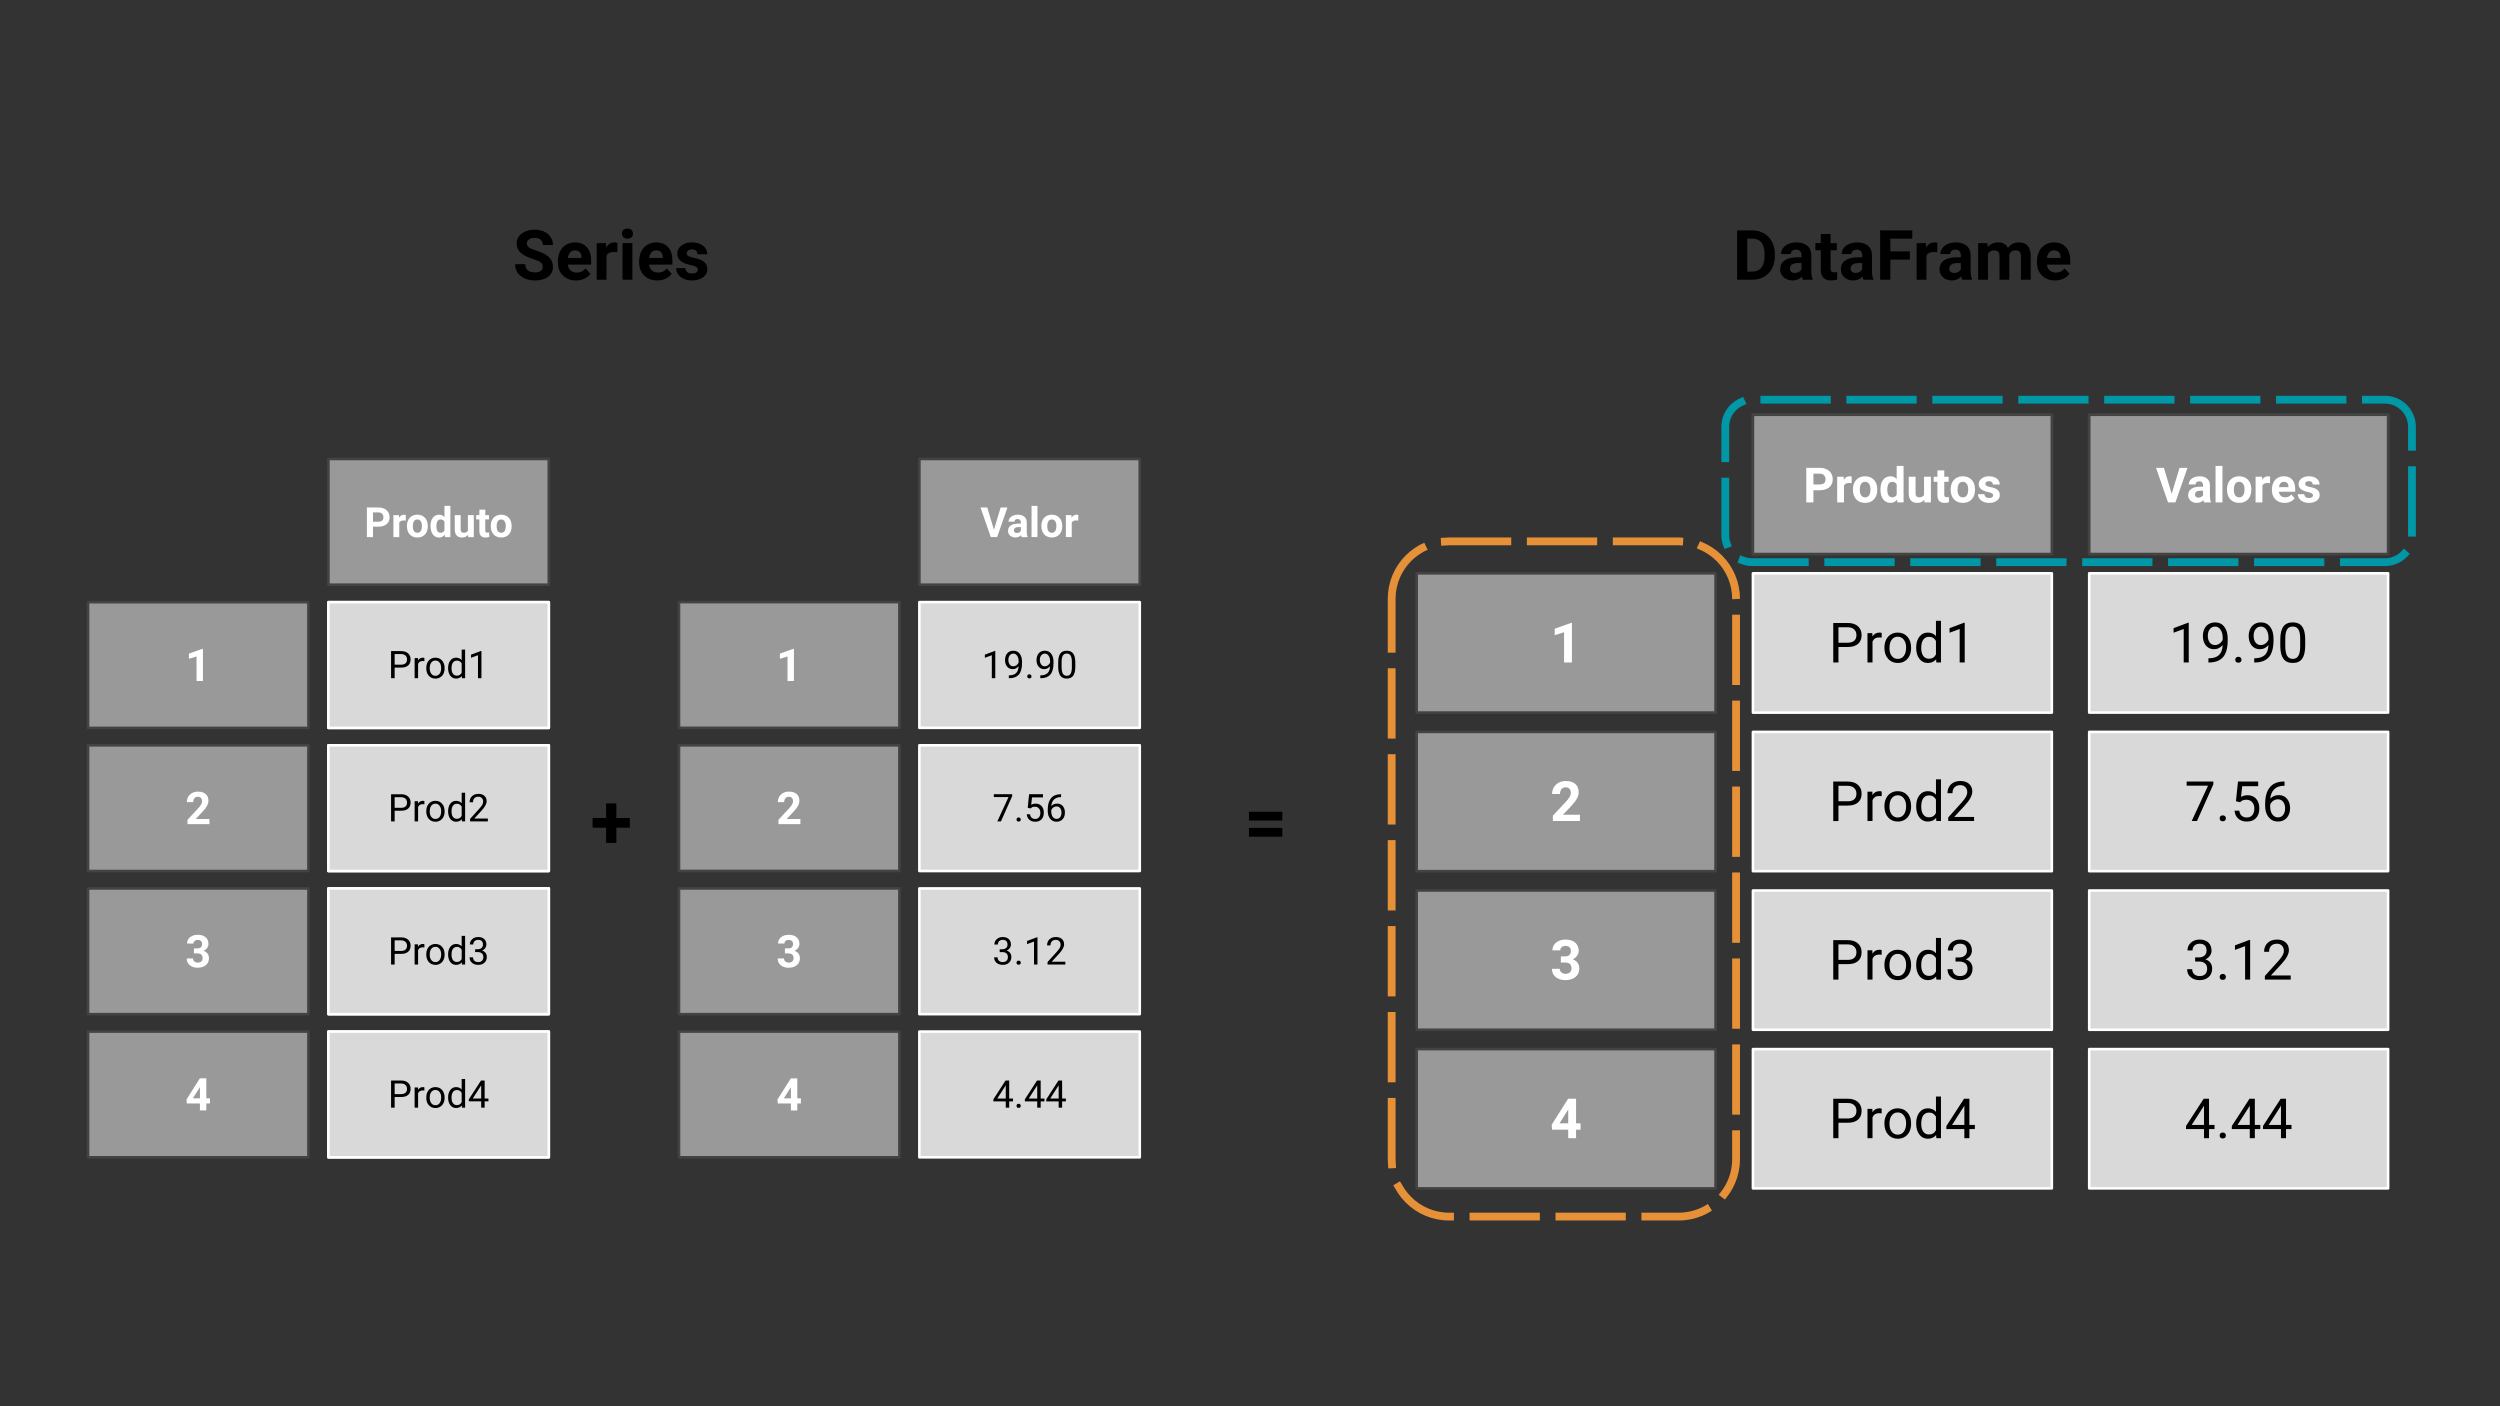 <?xml version="1.0" encoding="UTF-8" standalone="no"?>
<svg
   xmlns:dc="http://purl.org/dc/elements/1.1/"
   xmlns:cc="http://creativecommons.org/ns#"
   xmlns:rdf="http://www.w3.org/1999/02/22-rdf-syntax-ns#"
   xmlns:svg="http://www.w3.org/2000/svg"
   xmlns="http://www.w3.org/2000/svg"
   xmlns:sodipodi="http://sodipodi.sourceforge.net/DTD/sodipodi-0.dtd"
   xmlns:inkscape="http://www.inkscape.org/namespaces/inkscape"
   version="1.1"
   viewBox="0.0 0.0 960.0 540.0"
   fill="none"
   stroke="none"
   stroke-linecap="square"
   stroke-miterlimit="10"
   id="svg257"
   sodipodi:docname="pandas_dataframe1.svg"
   inkscape:version="0.92.5 (2060ec1f9f, 2020-04-08)">
  <rect x="0.0" y="0.0" width="960.0" height="540.0" fill="#333333" stroke="none"/>
  <defs
     id="defs261" />
  <sodipodi:namedview
     pagecolor="#ffffff"
     bordercolor="#666666"
     borderopacity="1"
     objecttolerance="10"
     gridtolerance="10"
     guidetolerance="10"
     inkscape:pageopacity="0"
     inkscape:pageshadow="2"
     inkscape:window-width="1600"
     inkscape:window-height="790"
     id="namedview259"
     showgrid="false"
     inkscape:zoom="0.36145833"
     inkscape:cx="480"
     inkscape:cy="270"
     inkscape:window-x="0"
     inkscape:window-y="27"
     inkscape:window-maximized="1"
     inkscape:current-layer="g255" />
  <clipPath
     id="ge5cd28bdd1_0_1293.0">
    <path
       d="m0 0l960.0 0l0 540.0l-960.0 0l0 -540.0z"
       clip-rule="nonzero"
       id="path2" />
  </clipPath>
  <g
     clip-path="url(#ge5cd28bdd1_0_1293.0)"
     id="g255">
    <path
       fill="#000000"
       fill-opacity="0.0"
       d="m534.398 229.937l0 0c0 -12.174 9.869 -22.042 22.042 -22.042l88.167 0l0 0c5.846 0 11.453 2.322 15.586 6.456c4.134 4.134 6.456 9.74 6.456 15.586l0 215.191c0 12.174 -9.869 22.042 -22.042 22.042l-88.167 0c-12.174 0 -22.042 -9.869 -22.042 -22.042z"
       fill-rule="evenodd"
       id="path7"
       inkscape:export-xdpi="300"
       inkscape:export-ydpi="300" />
    <path
       stroke="#e69138"
       stroke-width="3.0"
       stroke-linejoin="round"
       stroke-linecap="butt"
       stroke-dasharray="24.0,9.0"
       d="m534.398 229.937l0 0c0 -12.174 9.869 -22.042 22.042 -22.042l88.167 0l0 0c5.846 0 11.453 2.322 15.586 6.456c4.134 4.134 6.456 9.74 6.456 15.586l0 215.191c0 12.174 -9.869 22.042 -22.042 22.042l-88.167 0c-12.174 0 -22.042 -9.869 -22.042 -22.042z"
       fill-rule="evenodd"
       id="path9"
       inkscape:export-xdpi="300"
       inkscape:export-ydpi="300" />
    <path
       fill="#999999"
       d="m673.131 159.263l114.772 0l0 53.48l-114.772 0z"
       fill-rule="evenodd"
       id="path11"
       inkscape:export-xdpi="300"
       inkscape:export-ydpi="300" />
    <path
       stroke="#434343"
       stroke-width="1.0"
       stroke-linejoin="round"
       stroke-linecap="butt"
       d="m673.131 159.263l114.772 0l0 53.48l-114.772 0z"
       fill-rule="evenodd"
       id="path13"
       inkscape:export-xdpi="300"
       inkscape:export-ydpi="300" />
    <path
       fill="#d9d9d9"
       d="m673.131 220.159l114.772 0l0 53.48l-114.772 0z"
       fill-rule="evenodd"
       id="path15"
       inkscape:export-xdpi="300"
       inkscape:export-ydpi="300" />
    <path
       stroke="#ffffff"
       stroke-width="1.0"
       stroke-linejoin="round"
       stroke-linecap="butt"
       d="m673.131 220.159l114.772 0l0 53.48l-114.772 0z"
       fill-rule="evenodd"
       id="path17"
       inkscape:export-xdpi="300"
       inkscape:export-ydpi="300" />
    <path
       fill="#000000"
       d="m705.966 248.442l0 5.938l-2.0 0l0 -15.156l5.594 0q2.484 0 3.891 1.266q1.406 1.266 1.406 3.359q0 2.203 -1.375 3.406q-1.375 1.188 -3.953 1.188l-3.562 0zm0 -1.641l3.594 0q1.594 0 2.453 -0.75q0.859 -0.75 0.859 -2.188q0 -1.344 -0.859 -2.156q-0.859 -0.812 -2.344 -0.844l-3.703 0l0 5.938zm16.596 -1.969q-0.438 -0.062 -0.953 -0.062q-1.891 0 -2.562 1.609l0 8.0l-1.938 0l0 -11.266l1.875 0l0.031 1.297q0.953 -1.5 2.688 -1.5q0.562 0 0.859 0.141l0 1.781zm1.056 3.812q0 -1.656 0.641 -2.984q0.656 -1.328 1.812 -2.031q1.172 -0.719 2.656 -0.719q2.297 0 3.719 1.594q1.422 1.578 1.422 4.234l0 0.125q0 1.656 -0.625 2.969q-0.625 1.297 -1.797 2.031q-1.172 0.719 -2.703 0.719q-2.281 0 -3.703 -1.594q-1.422 -1.594 -1.422 -4.219l0 -0.125zm1.938 0.219q0 1.875 0.859 3.016q0.875 1.141 2.328 1.141q1.469 0 2.328 -1.156q0.875 -1.156 0.875 -3.219q0 -1.859 -0.891 -3.0q-0.875 -1.156 -2.328 -1.156q-1.422 0 -2.297 1.141q-0.875 1.125 -0.875 3.234zm10.257 -0.219q0 -2.594 1.234 -4.156q1.234 -1.578 3.219 -1.578q1.984 0 3.141 1.344l0 -5.875l1.922 0l0 16.0l-1.766 0l-0.094 -1.203q-1.156 1.406 -3.219 1.406q-1.969 0 -3.203 -1.594q-1.234 -1.609 -1.234 -4.188l0 -0.156zm1.938 0.219q0 1.922 0.781 3.016q0.797 1.078 2.188 1.078q1.844 0 2.688 -1.656l0 -5.172q-0.875 -1.594 -2.656 -1.594q-1.422 0 -2.219 1.094q-0.781 1.094 -0.781 3.234zm16.7 5.516l-1.938 0l0 -12.844l-3.891 1.438l0 -1.75l5.531 -2.078l0.297 0l0 15.234z"
       fill-rule="nonzero"
       id="path19"
       inkscape:export-xdpi="300"
       inkscape:export-ydpi="300" />
    <path
       fill="#d9d9d9"
       d="m673.131 281.056l114.772 0l0 53.48l-114.772 0z"
       fill-rule="evenodd"
       id="path21"
       inkscape:export-xdpi="300"
       inkscape:export-ydpi="300" />
    <path
       stroke="#ffffff"
       stroke-width="1.0"
       stroke-linejoin="round"
       stroke-linecap="butt"
       d="m673.131 281.056l114.772 0l0 53.48l-114.772 0z"
       fill-rule="evenodd"
       id="path23"
       inkscape:export-xdpi="300"
       inkscape:export-ydpi="300" />
    <path
       fill="#000000"
       d="m705.966 309.339l0 5.938l-2.0 0l0 -15.156l5.594 0q2.484 0 3.891 1.266q1.406 1.266 1.406 3.359q0 2.203 -1.375 3.406q-1.375 1.188 -3.953 1.188l-3.562 0zm0 -1.641l3.594 0q1.594 0 2.453 -0.75q0.859 -0.75 0.859 -2.188q0 -1.344 -0.859 -2.156q-0.859 -0.812 -2.344 -0.844l-3.703 0l0 5.938zm16.596 -1.969q-0.438 -0.062 -0.953 -0.062q-1.891 0 -2.562 1.609l0 8.0l-1.938 0l0 -11.266l1.875 0l0.031 1.297q0.953 -1.5 2.688 -1.5q0.562 0 0.859 0.141l0 1.781zm1.056 3.812q0 -1.656 0.641 -2.984q0.656 -1.328 1.812 -2.031q1.172 -0.719 2.656 -0.719q2.297 0 3.719 1.594q1.422 1.578 1.422 4.234l0 0.125q0 1.656 -0.625 2.969q-0.625 1.297 -1.797 2.031q-1.172 0.719 -2.703 0.719q-2.281 0 -3.703 -1.594q-1.422 -1.594 -1.422 -4.219l0 -0.125zm1.938 0.219q0 1.875 0.859 3.016q0.875 1.141 2.328 1.141q1.469 0 2.328 -1.156q0.875 -1.156 0.875 -3.219q0 -1.859 -0.891 -3.0q-0.875 -1.156 -2.328 -1.156q-1.422 0 -2.297 1.141q-0.875 1.125 -0.875 3.234zm10.257 -0.219q0 -2.594 1.234 -4.156q1.234 -1.578 3.219 -1.578q1.984 0 3.141 1.344l0 -5.875l1.922 0l0 16.0l-1.766 0l-0.094 -1.203q-1.156 1.406 -3.219 1.406q-1.969 0 -3.203 -1.594q-1.234 -1.609 -1.234 -4.188l0 -0.156zm1.938 0.219q0 1.922 0.781 3.016q0.797 1.078 2.188 1.078q1.844 0 2.688 -1.656l0 -5.172q-0.875 -1.594 -2.656 -1.594q-1.422 0 -2.219 1.094q-0.781 1.094 -0.781 3.234zm20.294 5.516l-9.922 0l0 -1.391l5.25 -5.828q1.156 -1.328 1.594 -2.156q0.453 -0.828 0.453 -1.703q0 -1.188 -0.719 -1.938q-0.719 -0.766 -1.922 -0.766q-1.438 0 -2.234 0.812q-0.797 0.812 -0.797 2.281l-1.922 0q0 -2.094 1.344 -3.391q1.359 -1.297 3.609 -1.297q2.125 0 3.344 1.109q1.234 1.109 1.234 2.953q0 2.234 -2.859 5.328l-4.062 4.406l7.609 0l0 1.578z"
       fill-rule="nonzero"
       id="path25"
       inkscape:export-xdpi="300"
       inkscape:export-ydpi="300" />
    <path
       fill="#d9d9d9"
       d="m673.131 341.953l114.772 0l0 53.48l-114.772 0z"
       fill-rule="evenodd"
       id="path27"
       inkscape:export-xdpi="300"
       inkscape:export-ydpi="300" />
    <path
       stroke="#ffffff"
       stroke-width="1.0"
       stroke-linejoin="round"
       stroke-linecap="butt"
       d="m673.131 341.953l114.772 0l0 53.48l-114.772 0z"
       fill-rule="evenodd"
       id="path29"
       inkscape:export-xdpi="300"
       inkscape:export-ydpi="300" />
    <path
       fill="#000000"
       d="m705.966 370.235l0 5.938l-2.0 0l0 -15.156l5.594 0q2.484 0 3.891 1.266q1.406 1.266 1.406 3.359q0 2.203 -1.375 3.406q-1.375 1.188 -3.953 1.188l-3.562 0zm0 -1.641l3.594 0q1.594 0 2.453 -0.75q0.859 -0.75 0.859 -2.188q0 -1.344 -0.859 -2.156q-0.859 -0.812 -2.344 -0.844l-3.703 0l0 5.938zm16.596 -1.969q-0.438 -0.062 -0.953 -0.062q-1.891 0 -2.562 1.609l0 8.0l-1.938 0l0 -11.266l1.875 0l0.031 1.297q0.953 -1.5 2.688 -1.5q0.562 0 0.859 0.141l0 1.781zm1.056 3.812q0 -1.656 0.641 -2.984q0.656 -1.328 1.812 -2.031q1.172 -0.719 2.656 -0.719q2.297 0 3.719 1.594q1.422 1.578 1.422 4.234l0 0.125q0 1.656 -0.625 2.969q-0.625 1.297 -1.797 2.031q-1.172 0.719 -2.703 0.719q-2.281 0 -3.703 -1.594q-1.422 -1.594 -1.422 -4.219l0 -0.125zm1.938 0.219q0 1.875 0.859 3.016q0.875 1.141 2.328 1.141q1.469 0 2.328 -1.156q0.875 -1.156 0.875 -3.219q0 -1.859 -0.891 -3.0q-0.875 -1.156 -2.328 -1.156q-1.422 0 -2.297 1.141q-0.875 1.125 -0.875 3.234zm10.257 -0.219q0 -2.594 1.234 -4.156q1.234 -1.578 3.219 -1.578q1.984 0 3.141 1.344l0 -5.875l1.922 0l0 16.0l-1.766 0l-0.094 -1.203q-1.156 1.406 -3.219 1.406q-1.969 0 -3.203 -1.594q-1.234 -1.609 -1.234 -4.188l0 -0.156zm1.938 0.219q0 1.922 0.781 3.016q0.797 1.078 2.188 1.078q1.844 0 2.688 -1.656l0 -5.172q-0.875 -1.594 -2.656 -1.594q-1.422 0 -2.219 1.094q-0.781 1.094 -0.781 3.234zm13.169 -3.0l1.453 0q1.359 -0.031 2.141 -0.719q0.781 -0.703 0.781 -1.891q0 -2.656 -2.656 -2.656q-1.25 0 -2.0 0.719q-0.734 0.703 -0.734 1.875l-1.938 0q0 -1.797 1.312 -2.984q1.328 -1.203 3.359 -1.203q2.141 0 3.359 1.141q1.219 1.141 1.219 3.156q0 0.984 -0.641 1.922q-0.641 0.922 -1.734 1.375q1.25 0.391 1.922 1.312q0.688 0.922 0.688 2.234q0 2.047 -1.344 3.25q-1.328 1.188 -3.469 1.188q-2.125 0 -3.469 -1.156q-1.328 -1.156 -1.328 -3.047l1.938 0q0 1.203 0.781 1.922q0.781 0.719 2.094 0.719q1.391 0 2.125 -0.734q0.75 -0.734 0.75 -2.094q0 -1.328 -0.812 -2.031q-0.812 -0.703 -2.344 -0.734l-1.453 0l0 -1.562z"
       fill-rule="nonzero"
       id="path31"
       inkscape:export-xdpi="300"
       inkscape:export-ydpi="300" />
    <path
       fill="#d9d9d9"
       d="m673.131 402.849l114.772 0l0 53.48l-114.772 0z"
       fill-rule="evenodd"
       id="path33"
       inkscape:export-xdpi="300"
       inkscape:export-ydpi="300" />
    <path
       stroke="#ffffff"
       stroke-width="1.0"
       stroke-linejoin="round"
       stroke-linecap="butt"
       d="m673.131 402.849l114.772 0l0 53.48l-114.772 0z"
       fill-rule="evenodd"
       id="path35"
       inkscape:export-xdpi="300"
       inkscape:export-ydpi="300" />
    <path
       fill="#000000"
       d="m705.966 431.132l0 5.938l-2.0 0l0 -15.156l5.594 0q2.484 0 3.891 1.266q1.406 1.266 1.406 3.359q0 2.203 -1.375 3.406q-1.375 1.188 -3.953 1.188l-3.562 0zm0 -1.641l3.594 0q1.594 0 2.453 -0.75q0.859 -0.75 0.859 -2.188q0 -1.344 -0.859 -2.156q-0.859 -0.812 -2.344 -0.844l-3.703 0l0 5.938zm16.596 -1.969q-0.438 -0.062 -0.953 -0.062q-1.891 0 -2.562 1.609l0 8.0l-1.938 0l0 -11.266l1.875 0l0.031 1.297q0.953 -1.5 2.688 -1.5q0.562 0 0.859 0.141l0 1.781zm1.056 3.812q0 -1.656 0.641 -2.984q0.656 -1.328 1.812 -2.031q1.172 -0.719 2.656 -0.719q2.297 0 3.719 1.594q1.422 1.578 1.422 4.234l0 0.125q0 1.656 -0.625 2.969q-0.625 1.297 -1.797 2.031q-1.172 0.719 -2.703 0.719q-2.281 0 -3.703 -1.594q-1.422 -1.594 -1.422 -4.219l0 -0.125zm1.938 0.219q0 1.875 0.859 3.016q0.875 1.141 2.328 1.141q1.469 0 2.328 -1.156q0.875 -1.156 0.875 -3.219q0 -1.859 -0.891 -3.0q-0.875 -1.156 -2.328 -1.156q-1.422 0 -2.297 1.141q-0.875 1.125 -0.875 3.234zm10.257 -0.219q0 -2.594 1.234 -4.156q1.234 -1.578 3.219 -1.578q1.984 0 3.141 1.344l0 -5.875l1.922 0l0 16.0l-1.766 0l-0.094 -1.203q-1.156 1.406 -3.219 1.406q-1.969 0 -3.203 -1.594q-1.234 -1.609 -1.234 -4.188l0 -0.156zm1.938 0.219q0 1.922 0.781 3.016q0.797 1.078 2.188 1.078q1.844 0 2.688 -1.656l0 -5.172q-0.875 -1.594 -2.656 -1.594q-1.422 0 -2.219 1.094q-0.781 1.094 -0.781 3.234zm18.497 0.422l2.109 0l0 1.578l-2.109 0l0 3.516l-1.938 0l0 -3.516l-6.906 0l0 -1.141l6.797 -10.5l2.047 0l0 10.062zm-6.656 0l4.719 0l0 -7.438l-0.219 0.422l-4.5 7.016z"
       fill-rule="nonzero"
       id="path37"
       inkscape:export-xdpi="300"
       inkscape:export-ydpi="300" />
    <path
       fill="#000000"
       fill-opacity="0.0"
       d="m915.794 153.484l0 0c5.743 0 10.399 4.656 10.399 10.399l0 41.595l0 0c0 2.758 -1.096 5.403 -3.046 7.353c-1.95 1.95 -4.595 3.046 -7.353 3.046l-242.887 0c-5.743 0 -10.399 -4.656 -10.399 -10.399l0 -41.595c0 -5.743 4.656 -10.399 10.399 -10.399z"
       fill-rule="evenodd"
       id="path39"
       inkscape:export-xdpi="300"
       inkscape:export-ydpi="300" />
    <path
       stroke="#0097a7"
       stroke-width="3.0"
       stroke-linejoin="round"
       stroke-linecap="butt"
       stroke-dasharray="24.0,9.0"
       d="m915.794 153.484l0 0c5.743 0 10.399 4.656 10.399 10.399l0 41.595l0 0c0 2.758 -1.096 5.403 -3.046 7.353c-1.95 1.95 -4.595 3.046 -7.353 3.046l-242.887 0c-5.743 0 -10.399 -4.656 -10.399 -10.399l0 -41.595c0 -5.743 4.656 -10.399 10.399 -10.399z"
       fill-rule="evenodd"
       id="path41"
       inkscape:export-xdpi="300"
       inkscape:export-ydpi="300" />
    <path
       fill="#999999"
       d="m544.004 220.158l114.772 0l0 53.48l-114.772 0z"
       fill-rule="evenodd"
       id="path43"
       inkscape:export-xdpi="300"
       inkscape:export-ydpi="300" />
    <path
       stroke="#434343"
       stroke-width="1.0"
       stroke-linejoin="round"
       stroke-linecap="butt"
       d="m544.004 220.158l114.772 0l0 53.48l-114.772 0z"
       fill-rule="evenodd"
       id="path45"
       inkscape:export-xdpi="300"
       inkscape:export-ydpi="300" />
    <path
       fill="#ffffff"
       d="m603.616 254.378l-3.016 0l0 -11.594l-3.594 1.109l0 -2.453l6.281 -2.25l0.328 0l0 15.188z"
       fill-rule="nonzero"
       id="path47"
       inkscape:export-xdpi="300"
       inkscape:export-ydpi="300" />
    <path
       fill="#999999"
       d="m544.004 281.053l114.772 0l0 53.48l-114.772 0z"
       fill-rule="evenodd"
       id="path49"
       inkscape:export-xdpi="300"
       inkscape:export-ydpi="300" />
    <path
       stroke="#434343"
       stroke-width="1.0"
       stroke-linejoin="round"
       stroke-linecap="butt"
       d="m544.004 281.053l114.772 0l0 53.48l-114.772 0z"
       fill-rule="evenodd"
       id="path51"
       inkscape:export-xdpi="300"
       inkscape:export-ydpi="300" />
    <path
       fill="#ffffff"
       d="m606.694 315.273l-10.391 0l0 -2.062l4.906 -5.234q1.016 -1.094 1.5 -1.922q0.484 -0.828 0.484 -1.562q0 -1.0 -0.516 -1.578q-0.516 -0.578 -1.453 -0.578q-1.031 0 -1.625 0.703q-0.578 0.703 -0.578 1.844l-3.016 0q0 -1.391 0.656 -2.531q0.656 -1.141 1.859 -1.797q1.219 -0.656 2.75 -0.656q2.344 0 3.641 1.125q1.297 1.125 1.297 3.188q0 1.109 -0.594 2.281q-0.578 1.172 -1.984 2.719l-3.453 3.641l6.516 0l0 2.422z"
       fill-rule="nonzero"
       id="path53"
       inkscape:export-xdpi="300"
       inkscape:export-ydpi="300" />
    <path
       fill="#999999"
       d="m544.004 341.948l114.772 0l0 53.48l-114.772 0z"
       fill-rule="evenodd"
       id="path55"
       inkscape:export-xdpi="300"
       inkscape:export-ydpi="300" />
    <path
       stroke="#434343"
       stroke-width="1.0"
       stroke-linejoin="round"
       stroke-linecap="butt"
       d="m544.004 341.948l114.772 0l0 53.48l-114.772 0z"
       fill-rule="evenodd"
       id="path57"
       inkscape:export-xdpi="300"
       inkscape:export-ydpi="300" />
    <path
       fill="#ffffff"
       d="m599.366 367.246l1.609 0q1.141 0 1.688 -0.562q0.562 -0.578 0.562 -1.516q0 -0.922 -0.547 -1.422q-0.547 -0.516 -1.516 -0.516q-0.859 0 -1.453 0.469q-0.578 0.469 -0.578 1.234l-3.0 0q0 -1.188 0.641 -2.125q0.641 -0.953 1.781 -1.484q1.156 -0.531 2.547 -0.531q2.406 0 3.766 1.156q1.359 1.156 1.359 3.172q0 1.031 -0.641 1.906q-0.625 0.875 -1.656 1.344q1.281 0.469 1.906 1.391q0.625 0.906 0.625 2.156q0 2.016 -1.469 3.234q-1.469 1.219 -3.891 1.219q-2.281 0 -3.719 -1.188q-1.438 -1.203 -1.438 -3.172l3.0 0q0 0.859 0.641 1.406q0.641 0.531 1.578 0.531q1.078 0 1.688 -0.562q0.609 -0.578 0.609 -1.516q0 -2.266 -2.5 -2.266l-1.594 0l0 -2.359z"
       fill-rule="nonzero"
       id="path59"
       inkscape:export-xdpi="300"
       inkscape:export-ydpi="300" />
    <path
       fill="#999999"
       d="m544.004 402.843l114.772 0l0 53.48l-114.772 0z"
       fill-rule="evenodd"
       id="path61"
       inkscape:export-xdpi="300"
       inkscape:export-ydpi="300" />
    <path
       stroke="#434343"
       stroke-width="1.0"
       stroke-linejoin="round"
       stroke-linecap="butt"
       d="m544.004 402.843l114.772 0l0 53.48l-114.772 0z"
       fill-rule="evenodd"
       id="path63"
       inkscape:export-xdpi="300"
       inkscape:export-ydpi="300" />
    <path
       fill="#ffffff"
       d="m605.209 431.36l1.719 0l0 2.422l-1.719 0l0 3.281l-3.016 0l0 -3.281l-6.219 0l-0.125 -1.891l6.312 -9.984l3.047 0l0 9.453zm-6.359 0l3.344 0l0 -5.359l-0.188 0.344l-3.156 5.016z"
       fill-rule="nonzero"
       id="path65"
       inkscape:export-xdpi="300"
       inkscape:export-ydpi="300" />
    <path
       fill="#999999"
       d="m802.258 159.259l114.772 0l0 53.48l-114.772 0z"
       fill-rule="evenodd"
       id="path67"
       inkscape:export-xdpi="300"
       inkscape:export-ydpi="300" />
    <path
       stroke="#434343"
       stroke-width="1.0"
       stroke-linejoin="round"
       stroke-linecap="butt"
       d="m802.258 159.259l114.772 0l0 53.48l-114.772 0z"
       fill-rule="evenodd"
       id="path69"
       inkscape:export-xdpi="300"
       inkscape:export-ydpi="300" />
    <path
       fill="#d9d9d9"
       d="m802.258 220.155l114.772 0l0 53.48l-114.772 0z"
       fill-rule="evenodd"
       id="path71"
       inkscape:export-xdpi="300"
       inkscape:export-ydpi="300" />
    <path
       stroke="#ffffff"
       stroke-width="1.0"
       stroke-linejoin="round"
       stroke-linecap="butt"
       d="m802.258 220.155l114.772 0l0 53.48l-114.772 0z"
       fill-rule="evenodd"
       id="path73"
       inkscape:export-xdpi="300"
       inkscape:export-ydpi="300" />
    <path
       fill="#000000"
       d="m840.478 254.375l-1.938 0l0 -12.844l-3.891 1.438l0 -1.75l5.531 -2.078l0.297 0l0 15.234zm13.023 -6.672q-0.594 0.719 -1.438 1.156q-0.844 0.438 -1.844 0.438q-1.312 0 -2.281 -0.641q-0.969 -0.641 -1.5 -1.812q-0.531 -1.172 -0.531 -2.594q0 -1.516 0.578 -2.734q0.578 -1.219 1.641 -1.859q1.062 -0.656 2.469 -0.656q2.25 0 3.547 1.688q1.297 1.688 1.297 4.578l0 0.562q0 4.438 -1.75 6.469q-1.75 2.031 -5.281 2.094l-0.375 0l0 -1.625l0.406 0q2.391 -0.047 3.672 -1.25q1.281 -1.203 1.391 -3.812zm-2.969 0q0.969 0 1.781 -0.594q0.828 -0.594 1.203 -1.469l0 -0.766q0 -1.891 -0.828 -3.078q-0.812 -1.188 -2.078 -1.188q-1.266 0 -2.047 0.984q-0.766 0.969 -0.766 2.547q0 1.562 0.734 2.562q0.75 1.0 2.0 1.0zm7.804 5.656q0 -0.5 0.297 -0.828q0.297 -0.328 0.891 -0.328q0.594 0 0.891 0.328q0.312 0.328 0.312 0.828q0 0.484 -0.312 0.812q-0.297 0.312 -0.891 0.312q-0.594 0 -0.891 -0.312q-0.297 -0.328 -0.297 -0.812zm12.754 -5.656q-0.594 0.719 -1.438 1.156q-0.844 0.438 -1.844 0.438q-1.312 0 -2.281 -0.641q-0.969 -0.641 -1.5 -1.812q-0.531 -1.172 -0.531 -2.594q0 -1.516 0.578 -2.734q0.578 -1.219 1.641 -1.859q1.062 -0.656 2.469 -0.656q2.25 0 3.547 1.688q1.297 1.688 1.297 4.578l0 0.562q0 4.438 -1.75 6.469q-1.75 2.031 -5.281 2.094l-0.375 0l0 -1.625l0.406 0q2.391 -0.047 3.672 -1.25q1.281 -1.203 1.391 -3.812zm-2.969 0q0.969 0 1.781 -0.594q0.828 -0.594 1.203 -1.469l0 -0.766q0 -1.891 -0.828 -3.078q-0.812 -1.188 -2.078 -1.188q-1.266 0 -2.047 0.984q-0.766 0.969 -0.766 2.547q0 1.562 0.734 2.562q0.75 1.0 2.0 1.0zm17.07 0.203q0 3.391 -1.156 5.031q-1.156 1.641 -3.609 1.641q-2.422 0 -3.594 -1.609q-1.172 -1.609 -1.203 -4.797l0 -2.578q0 -3.344 1.156 -4.969q1.156 -1.625 3.625 -1.625q2.438 0 3.594 1.578q1.156 1.562 1.188 4.828l0 2.5zm-1.922 -2.641q0 -2.438 -0.688 -3.547q-0.688 -1.125 -2.172 -1.125q-1.484 0 -2.172 1.109q-0.672 1.109 -0.688 3.422l0 3.078q0 2.469 0.703 3.641q0.719 1.172 2.172 1.172q1.422 0 2.109 -1.109q0.703 -1.109 0.734 -3.484l0 -3.156z"
       fill-rule="nonzero"
       id="path75"
       inkscape:export-xdpi="300"
       inkscape:export-ydpi="300" />
    <path
       fill="#d9d9d9"
       d="m802.258 281.052l114.772 0l0 53.48l-114.772 0z"
       fill-rule="evenodd"
       id="path77"
       inkscape:export-xdpi="300"
       inkscape:export-ydpi="300" />
    <path
       stroke="#ffffff"
       stroke-width="1.0"
       stroke-linejoin="round"
       stroke-linecap="butt"
       d="m802.258 281.052l114.772 0l0 53.48l-114.772 0z"
       fill-rule="evenodd"
       id="path79"
       inkscape:export-xdpi="300"
       inkscape:export-ydpi="300" />
    <path
       fill="#000000"
       d="m849.919 301.194l-6.281 14.078l-2.016 0l6.266 -13.578l-8.219 0l0 -1.578l10.25 0l0 1.078zm2.429 13.062q0 -0.5 0.297 -0.828q0.297 -0.328 0.891 -0.328q0.594 0 0.891 0.328q0.312 0.328 0.312 0.828q0 0.484 -0.312 0.812q-0.297 0.312 -0.891 0.312q-0.594 0 -0.891 -0.312q-0.297 -0.328 -0.297 -0.812zm6.254 -6.594l0.781 -7.547l7.766 0l0 1.781l-6.141 0l-0.453 4.125q1.109 -0.656 2.531 -0.656q2.078 0 3.281 1.375q1.219 1.359 1.219 3.703q0 2.344 -1.266 3.688q-1.25 1.344 -3.531 1.344q-2.0 0 -3.281 -1.109q-1.266 -1.109 -1.438 -3.078l1.812 0q0.188 1.297 0.938 1.969q0.75 0.656 1.969 0.656q1.344 0 2.109 -0.922q0.766 -0.922 0.766 -2.531q0 -1.516 -0.828 -2.438q-0.828 -0.922 -2.203 -0.922q-1.25 0 -1.969 0.547l-0.516 0.422l-1.547 -0.406zm18.664 -7.562l0 1.641l-0.359 0q-2.25 0.031 -3.594 1.328q-1.328 1.297 -1.531 3.625q1.203 -1.375 3.266 -1.375q1.984 0 3.156 1.406q1.188 1.391 1.188 3.594q0 2.344 -1.281 3.75q-1.266 1.406 -3.406 1.406q-2.188 0 -3.547 -1.672q-1.344 -1.672 -1.344 -4.297l0 -0.75q0 -4.172 1.781 -6.391q1.797 -2.219 5.328 -2.266l0.344 0zm-2.531 6.828q-1.0 0 -1.828 0.594q-0.828 0.594 -1.156 1.484l0 0.719q0 1.875 0.844 3.016q0.844 1.141 2.109 1.141q1.297 0 2.031 -0.953q0.75 -0.953 0.75 -2.516q0 -1.562 -0.75 -2.516q-0.75 -0.969 -2.0 -0.969z"
       fill-rule="nonzero"
       id="path81"
       inkscape:export-xdpi="300"
       inkscape:export-ydpi="300" />
    <path
       fill="#d9d9d9"
       d="m802.258 341.948l114.772 0l0 53.48l-114.772 0z"
       fill-rule="evenodd"
       id="path83"
       inkscape:export-xdpi="300"
       inkscape:export-ydpi="300" />
    <path
       stroke="#ffffff"
       stroke-width="1.0"
       stroke-linejoin="round"
       stroke-linecap="butt"
       d="m802.258 341.948l114.772 0l0 53.48l-114.772 0z"
       fill-rule="evenodd"
       id="path85"
       inkscape:export-xdpi="300"
       inkscape:export-ydpi="300" />
    <path
       fill="#000000"
       d="m842.935 367.653l1.453 0q1.359 -0.031 2.141 -0.719q0.781 -0.703 0.781 -1.891q0 -2.656 -2.656 -2.656q-1.25 0 -2.0 0.719q-0.734 0.703 -0.734 1.875l-1.938 0q0 -1.797 1.312 -2.984q1.328 -1.203 3.359 -1.203q2.141 0 3.359 1.141q1.219 1.141 1.219 3.156q0 0.984 -0.641 1.922q-0.641 0.922 -1.734 1.375q1.25 0.391 1.922 1.312q0.688 0.922 0.688 2.234q0 2.047 -1.344 3.25q-1.328 1.188 -3.469 1.188q-2.125 0 -3.469 -1.156q-1.328 -1.156 -1.328 -3.047l1.938 0q0 1.203 0.781 1.922q0.781 0.719 2.094 0.719q1.391 0 2.125 -0.734q0.75 -0.734 0.75 -2.094q0 -1.328 -0.812 -2.031q-0.812 -0.703 -2.344 -0.734l-1.453 0l0 -1.562zm9.414 7.5q0 -0.5 0.297 -0.828q0.297 -0.328 0.891 -0.328q0.594 0 0.891 0.328q0.312 0.328 0.312 0.828q0 0.484 -0.312 0.812q-0.297 0.312 -0.891 0.312q-0.594 0 -0.891 -0.312q-0.297 -0.328 -0.297 -0.812zm11.707 1.016l-1.938 0l0 -12.844l-3.891 1.438l0 -1.75l5.531 -2.078l0.297 0l0 15.234zm15.57 0l-9.922 0l0 -1.391l5.25 -5.828q1.156 -1.328 1.594 -2.156q0.453 -0.828 0.453 -1.703q0 -1.188 -0.719 -1.938q-0.719 -0.766 -1.922 -0.766q-1.438 0 -2.234 0.812q-0.797 0.812 -0.797 2.281l-1.922 0q0 -2.094 1.344 -3.391q1.359 -1.297 3.609 -1.297q2.125 0 3.344 1.109q1.234 1.109 1.234 2.953q0 2.234 -2.859 5.328l-4.062 4.406l7.609 0l0 1.578z"
       fill-rule="nonzero"
       id="path87"
       inkscape:export-xdpi="300"
       inkscape:export-ydpi="300" />
    <path
       fill="#d9d9d9"
       d="m802.258 402.845l114.772 0l0 53.48l-114.772 0z"
       fill-rule="evenodd"
       id="path89"
       inkscape:export-xdpi="300"
       inkscape:export-ydpi="300" />
    <path
       stroke="#ffffff"
       stroke-width="1.0"
       stroke-linejoin="round"
       stroke-linecap="butt"
       d="m802.258 402.845l114.772 0l0 53.48l-114.772 0z"
       fill-rule="evenodd"
       id="path91"
       inkscape:export-xdpi="300"
       inkscape:export-ydpi="300" />
    <path
       fill="#000000"
       d="m848.263 431.971l2.109 0l0 1.578l-2.109 0l0 3.516l-1.938 0l0 -3.516l-6.906 0l0 -1.141l6.797 -10.5l2.047 0l0 10.062zm-6.656 0l4.719 0l0 -7.438l-0.219 0.422l-4.5 7.016zm10.742 4.078q0 -0.5 0.297 -0.828q0.297 -0.328 0.891 -0.328q0.594 0 0.891 0.328q0.312 0.328 0.312 0.828q0 0.484 -0.312 0.812q-0.297 0.312 -0.891 0.312q-0.594 0 -0.891 -0.312q-0.297 -0.328 -0.297 -0.812zm13.504 -4.078l2.109 0l0 1.578l-2.109 0l0 3.516l-1.938 0l0 -3.516l-6.906 0l0 -1.141l6.797 -10.5l2.047 0l0 10.062zm-6.656 0l4.719 0l0 -7.438l-0.219 0.422l-4.5 7.016zm18.632 0l2.109 0l0 1.578l-2.109 0l0 3.516l-1.938 0l0 -3.516l-6.906 0l0 -1.141l6.797 -10.5l2.047 0l0 10.062zm-6.656 0l4.719 0l0 -7.438l-0.219 0.422l-4.5 7.016z"
       fill-rule="nonzero"
       id="path93"
       inkscape:export-xdpi="300"
       inkscape:export-ydpi="300" />
    <path
       fill="#999999"
       d="m673.131 159.263l114.772 0l0 53.48l-114.772 0z"
       fill-rule="evenodd"
       id="path95"
       inkscape:export-xdpi="300"
       inkscape:export-ydpi="300" />
    <path
       stroke="#434343"
       stroke-width="1.0"
       stroke-linejoin="round"
       stroke-linecap="butt"
       d="m673.131 159.263l114.772 0l0 53.48l-114.772 0z"
       fill-rule="evenodd"
       id="path97"
       inkscape:export-xdpi="300"
       inkscape:export-ydpi="300" />
    <path
       fill="#ffffff"
       d="m696.348 188.251l0 4.672l-2.734 0l0 -13.266l5.172 0q1.5 0 2.625 0.547q1.141 0.547 1.75 1.562q0.609 1.0 0.609 2.281q0 1.953 -1.344 3.078q-1.328 1.125 -3.688 1.125l-2.391 0zm0 -2.219l2.438 0q1.078 0 1.641 -0.5q0.578 -0.516 0.578 -1.469q0 -0.969 -0.578 -1.562q-0.562 -0.609 -1.578 -0.625l-2.5 0l0 4.156zm14.659 -0.5q-0.531 -0.062 -0.938 -0.062q-1.5 0 -1.969 1.0l0 6.453l-2.625 0l0 -9.859l2.484 0l0.078 1.172q0.781 -1.344 2.188 -1.344q0.438 0 0.828 0.109l-0.047 2.531zm0.524 2.375q0 -1.469 0.562 -2.609q0.578 -1.156 1.641 -1.781q1.062 -0.625 2.453 -0.625q2.0 0 3.266 1.219q1.266 1.219 1.406 3.312l0.016 0.672q0 2.266 -1.266 3.641q-1.266 1.375 -3.406 1.375q-2.125 0 -3.406 -1.359q-1.266 -1.375 -1.266 -3.734l0 -0.109zm2.641 0.188q0 1.406 0.531 2.156q0.531 0.734 1.516 0.734q0.953 0 1.484 -0.734q0.547 -0.734 0.547 -2.344q0 -1.375 -0.547 -2.125q-0.531 -0.766 -1.516 -0.766q-0.953 0 -1.484 0.75q-0.531 0.75 -0.531 2.328zm7.908 -0.172q0 -2.312 1.031 -3.672q1.047 -1.359 2.844 -1.359q1.438 0 2.375 1.062l0 -5.031l2.641 0l0 14.0l-2.375 0l-0.125 -1.047q-0.984 1.234 -2.531 1.234q-1.75 0 -2.812 -1.375q-1.047 -1.375 -1.047 -3.812zm2.641 0.188q0 1.391 0.484 2.125q0.484 0.734 1.406 0.734q1.219 0 1.719 -1.031l0 -3.891q-0.5 -1.016 -1.703 -1.016q-1.906 0 -1.906 3.078zm14.2 3.812q-0.984 1.188 -2.703 1.188q-1.594 0 -2.422 -0.906q-0.828 -0.922 -0.844 -2.672l0 -6.469l2.625 0l0 6.375q0 1.531 1.406 1.531q1.344 0 1.844 -0.922l0 -6.984l2.641 0l0 9.859l-2.484 0l-0.062 -1.0zm7.674 -11.281l0 2.422l1.688 0l0 1.938l-1.688 0l0 4.922q0 0.547 0.203 0.781q0.219 0.234 0.812 0.234q0.438 0 0.781 -0.062l0 2.0q-0.781 0.234 -1.594 0.234q-2.781 0 -2.828 -2.797l0 -5.312l-1.438 0l0 -1.938l1.438 0l0 -2.422l2.625 0zm2.468 7.266q0 -1.469 0.562 -2.609q0.578 -1.156 1.641 -1.781q1.062 -0.625 2.453 -0.625q2.0 0 3.266 1.219q1.266 1.219 1.406 3.312l0.016 0.672q0 2.266 -1.266 3.641q-1.266 1.375 -3.406 1.375q-2.125 0 -3.406 -1.359q-1.266 -1.375 -1.266 -3.734l0 -0.109zm2.641 0.188q0 1.406 0.531 2.156q0.531 0.734 1.516 0.734q0.953 0 1.484 -0.734q0.547 -0.734 0.547 -2.344q0 -1.375 -0.547 -2.125q-0.531 -0.766 -1.516 -0.766q-0.953 0 -1.484 0.75q-0.531 0.75 -0.531 2.328zm13.658 2.109q0 -0.484 -0.484 -0.766q-0.469 -0.281 -1.516 -0.5q-3.531 -0.734 -3.531 -2.984q0 -1.312 1.094 -2.188q1.094 -0.875 2.844 -0.875q1.875 0 3.0 0.891q1.125 0.875 1.125 2.281l-2.625 0q0 -0.562 -0.375 -0.922q-0.359 -0.375 -1.125 -0.375q-0.672 0 -1.031 0.297q-0.359 0.297 -0.359 0.766q0 0.438 0.406 0.703q0.422 0.266 1.406 0.469q0.984 0.188 1.656 0.438q2.078 0.766 2.078 2.656q0 1.344 -1.156 2.188q-1.156 0.828 -2.984 0.828q-1.234 0 -2.203 -0.438q-0.953 -0.453 -1.5 -1.219q-0.547 -0.766 -0.547 -1.672l2.484 0q0.047 0.703 0.531 1.078q0.484 0.375 1.281 0.375q0.766 0 1.141 -0.281q0.391 -0.297 0.391 -0.75z"
       fill-rule="nonzero"
       id="path99"
       inkscape:export-xdpi="300"
       inkscape:export-ydpi="300" />
    <path
       fill="#999999"
       d="m802.258 159.259l114.772 0l0 53.48l-114.772 0z"
       fill-rule="evenodd"
       id="path101"
       inkscape:export-xdpi="300"
       inkscape:export-ydpi="300" />
    <path
       stroke="#434343"
       stroke-width="1.0"
       stroke-linejoin="round"
       stroke-linecap="butt"
       d="m802.258 159.259l114.772 0l0 53.48l-114.772 0z"
       fill-rule="evenodd"
       id="path103"
       inkscape:export-xdpi="300"
       inkscape:export-ydpi="300" />
    <path
       fill="#ffffff"
       d="m833.93 189.638l3.016 -9.984l3.047 0l-4.625 13.266l-2.844 0l-4.609 -13.266l3.031 0l2.984 9.984zm12.419 3.281q-0.172 -0.359 -0.266 -0.891q-0.953 1.078 -2.484 1.078q-1.453 0 -2.406 -0.844q-0.938 -0.844 -0.938 -2.109q0 -1.578 1.156 -2.406q1.156 -0.844 3.359 -0.844l1.203 0l0 -0.578q0 -0.672 -0.359 -1.078q-0.344 -0.422 -1.094 -0.422q-0.656 0 -1.047 0.328q-0.375 0.312 -0.375 0.875l-2.625 0q0 -0.859 0.516 -1.578q0.531 -0.734 1.5 -1.141q0.969 -0.422 2.172 -0.422q1.812 0 2.875 0.922q1.078 0.906 1.078 2.562l0 4.266q0.016 1.406 0.391 2.125l0 0.156l-2.656 0zm-2.172 -1.828q0.578 0 1.062 -0.25q0.5 -0.266 0.734 -0.703l0 -1.703l-0.984 0q-1.969 0 -2.094 1.375l-0.016 0.156q0 0.484 0.344 0.812q0.344 0.312 0.953 0.312zm9.252 1.828l-2.656 0l0 -14.0l2.656 0l0 14.0zm1.743 -5.016q0 -1.469 0.562 -2.609q0.578 -1.156 1.641 -1.781q1.062 -0.625 2.453 -0.625q2.0 0 3.266 1.219q1.266 1.219 1.406 3.312l0.016 0.672q0 2.266 -1.266 3.641q-1.266 1.375 -3.406 1.375q-2.125 0 -3.406 -1.359q-1.266 -1.375 -1.266 -3.734l0 -0.109zm2.641 0.188q0 1.406 0.531 2.156q0.531 0.734 1.516 0.734q0.953 0 1.484 -0.734q0.547 -0.734 0.547 -2.344q0 -1.375 -0.547 -2.125q-0.531 -0.766 -1.516 -0.766q-0.953 0 -1.484 0.75q-0.531 0.75 -0.531 2.328zm13.861 -2.562q-0.531 -0.062 -0.938 -0.062q-1.5 0 -1.969 1.0l0 6.453l-2.625 0l0 -9.859l2.484 0l0.078 1.172q0.781 -1.344 2.188 -1.344q0.438 0 0.828 0.109l-0.047 2.531zm5.632 7.578q-2.172 0 -3.531 -1.328q-1.359 -1.344 -1.359 -3.547l0 -0.266q0 -1.484 0.562 -2.641q0.578 -1.172 1.625 -1.797q1.062 -0.641 2.406 -0.641q2.031 0 3.188 1.281q1.156 1.266 1.156 3.609l0 1.062l-6.266 0q0.125 0.969 0.766 1.562q0.641 0.578 1.625 0.578q1.516 0 2.375 -1.109l1.297 1.453q-0.594 0.844 -1.609 1.312q-1.0 0.469 -2.234 0.469zm-0.297 -8.094q-0.781 0 -1.281 0.531q-0.484 0.531 -0.609 1.516l3.656 0l0 -0.219q-0.016 -0.875 -0.484 -1.344q-0.453 -0.484 -1.281 -0.484zm11.178 5.188q0 -0.484 -0.484 -0.766q-0.469 -0.281 -1.516 -0.5q-3.531 -0.734 -3.531 -2.984q0 -1.312 1.094 -2.188q1.094 -0.875 2.844 -0.875q1.875 0 3.0 0.891q1.125 0.875 1.125 2.281l-2.625 0q0 -0.562 -0.375 -0.922q-0.359 -0.375 -1.125 -0.375q-0.672 0 -1.031 0.297q-0.359 0.297 -0.359 0.766q0 0.438 0.406 0.703q0.422 0.266 1.406 0.469q0.984 0.188 1.656 0.438q2.078 0.766 2.078 2.656q0 1.344 -1.156 2.188q-1.156 0.828 -2.984 0.828q-1.234 0 -2.203 -0.438q-0.953 -0.453 -1.5 -1.219q-0.547 -0.766 -0.547 -1.672l2.484 0q0.047 0.703 0.531 1.078q0.484 0.375 1.281 0.375q0.766 0 1.141 -0.281q0.391 -0.297 0.391 -0.75z"
       fill-rule="nonzero"
       id="path105"
       inkscape:export-xdpi="300"
       inkscape:export-ydpi="300" />
    <path
       fill="#000000"
       fill-opacity="0.0"
       d="m648.17 72.829l164.693 0l0 51.717l-164.693 0z"
       fill-rule="evenodd"
       id="path107"
       inkscape:export-xdpi="300"
       inkscape:export-ydpi="300" />
    <path
       fill="#000000"
       d="m667.061 107.429l0 -18.953l5.828 0q2.5 0 4.469 1.125q1.984 1.125 3.078 3.203q1.109 2.078 1.109 4.719l0 0.875q0 2.641 -1.094 4.703q-1.078 2.047 -3.062 3.188q-1.969 1.125 -4.453 1.141l-5.875 0zm3.906 -15.781l0 12.641l1.891 0q2.297 0 3.5 -1.484q1.219 -1.5 1.234 -4.297l0 -1.0q0 -2.891 -1.203 -4.375q-1.188 -1.484 -3.5 -1.484l-1.922 0zm21.34 15.781q-0.266 -0.5 -0.375 -1.266q-1.375 1.531 -3.562 1.531q-2.062 0 -3.422 -1.203q-1.359 -1.203 -1.359 -3.016q0 -2.25 1.656 -3.438q1.656 -1.203 4.797 -1.219l1.734 0l0 -0.797q0 -0.984 -0.516 -1.562q-0.5 -0.594 -1.578 -0.594q-0.938 0 -1.484 0.469q-0.547 0.453 -0.547 1.234l-3.75 0q0 -1.219 0.75 -2.25q0.75 -1.047 2.125 -1.641q1.391 -0.594 3.109 -0.594q2.594 0 4.125 1.312q1.531 1.297 1.531 3.672l0 6.109q0.016 2.0 0.562 3.031l0 0.219l-3.797 0zm-3.109 -2.609q0.828 0 1.531 -0.375q0.703 -0.375 1.047 -1.0l0 -2.422l-1.406 0q-2.828 0 -3.016 1.953l-0.016 0.219q0 0.703 0.5 1.172q0.5 0.453 1.359 0.453zm13.744 -14.938l0 3.469l2.406 0l0 2.75l-2.406 0l0 7.031q0 0.781 0.297 1.125q0.297 0.328 1.141 0.328q0.625 0 1.109 -0.078l0 2.844q-1.109 0.344 -2.281 0.344q-3.953 0 -4.031 -4.0l0 -7.594l-2.062 0l0 -2.75l2.062 0l0 -3.469l3.766 0zm12.663 17.547q-0.266 -0.5 -0.375 -1.266q-1.375 1.531 -3.562 1.531q-2.062 0 -3.422 -1.203q-1.359 -1.203 -1.359 -3.016q0 -2.25 1.656 -3.438q1.656 -1.203 4.797 -1.219l1.734 0l0 -0.797q0 -0.984 -0.516 -1.562q-0.5 -0.594 -1.578 -0.594q-0.938 0 -1.484 0.469q-0.547 0.453 -0.547 1.234l-3.75 0q0 -1.219 0.75 -2.25q0.75 -1.047 2.125 -1.641q1.391 -0.594 3.109 -0.594q2.594 0 4.125 1.312q1.531 1.297 1.531 3.672l0 6.109q0.016 2.0 0.562 3.031l0 0.219l-3.797 0zm-3.109 -2.609q0.828 0 1.531 -0.375q0.703 -0.375 1.047 -1.0l0 -2.422l-1.406 0q-2.828 0 -3.016 1.953l-0.016 0.219q0 0.703 0.5 1.172q0.5 0.453 1.359 0.453zm20.885 -5.141l-7.5 0l0 7.75l-3.906 0l0 -18.953l12.344 0l0 3.172l-8.438 0l0 4.891l7.5 0l0 3.141zm10.531 -2.812q-0.766 -0.094 -1.359 -0.094q-2.125 0 -2.797 1.438l0 9.219l-3.766 0l0 -14.078l3.562 0l0.109 1.672q1.125 -1.938 3.125 -1.938q0.625 0 1.172 0.172l-0.047 3.609zm9.582 10.562q-0.266 -0.5 -0.375 -1.266q-1.375 1.531 -3.562 1.531q-2.062 0 -3.422 -1.203q-1.359 -1.203 -1.359 -3.016q0 -2.25 1.656 -3.438q1.656 -1.203 4.797 -1.219l1.734 0l0 -0.797q0 -0.984 -0.516 -1.562q-0.5 -0.594 -1.578 -0.594q-0.938 0 -1.484 0.469q-0.547 0.453 -0.547 1.234l-3.75 0q0 -1.219 0.75 -2.25q0.75 -1.047 2.125 -1.641q1.391 -0.594 3.109 -0.594q2.594 0 4.125 1.312q1.531 1.297 1.531 3.672l0 6.109q0.016 2.0 0.562 3.031l0 0.219l-3.797 0zm-3.109 -2.609q0.828 0 1.531 -0.375q0.703 -0.375 1.047 -1.0l0 -2.422l-1.406 0q-2.828 0 -3.016 1.953l-0.016 0.219q0 0.703 0.5 1.172q0.5 0.453 1.359 0.453zm12.76 -11.469l0.125 1.562q1.5 -1.828 4.047 -1.828q2.719 0 3.734 2.141q1.484 -2.141 4.234 -2.141q2.281 0 3.391 1.344q1.125 1.328 1.125 4.0l0 9.0l-3.766 0l0 -8.984q0 -1.188 -0.469 -1.734q-0.469 -0.562 -1.656 -0.562q-1.688 0 -2.344 1.609l0.016 9.672l-3.766 0l0 -8.969q0 -1.219 -0.484 -1.766q-0.469 -0.547 -1.641 -0.547q-1.594 0 -2.312 1.328l0 9.953l-3.766 0l0 -14.078l3.531 0zm26.03 14.344q-3.094 0 -5.047 -1.906q-1.938 -1.906 -1.938 -5.062l0 -0.359q0 -2.125 0.812 -3.797q0.828 -1.672 2.328 -2.578q1.5 -0.906 3.438 -0.906q2.891 0 4.547 1.828q1.656 1.812 1.656 5.156l0 1.547l-8.969 0q0.188 1.375 1.094 2.219q0.922 0.828 2.328 0.828q2.172 0 3.406 -1.578l1.844 2.062q-0.844 1.203 -2.297 1.875q-1.438 0.672 -3.203 0.672zm-0.422 -11.562q-1.125 0 -1.828 0.766q-0.688 0.75 -0.875 2.156l5.219 0l0 -0.312q-0.016 -1.25 -0.672 -1.922q-0.656 -0.688 -1.844 -0.688z"
       fill-rule="nonzero"
       id="path109"
       inkscape:export-xdpi="300"
       inkscape:export-ydpi="300" />
    <path
       fill="#999999"
       d="m353.039 176.248l84.631 0l0 48.275l-84.631 0z"
       fill-rule="evenodd"
       id="path111"
       inkscape:export-xdpi="300"
       inkscape:export-ydpi="300" />
    <path
       stroke="#434343"
       stroke-width="1.0"
       stroke-linejoin="round"
       stroke-linecap="butt"
       d="m353.039 176.248l84.631 0l0 48.275l-84.631 0z"
       fill-rule="evenodd"
       id="path113"
       inkscape:export-xdpi="300"
       inkscape:export-ydpi="300" />
    <path
       fill="#ffffff"
       d="m381.671 203.418l2.578 -8.547l2.609 0l-3.953 11.375l-2.453 0l-3.938 -11.375l2.594 0l2.562 8.547zm10.648 2.828q-0.156 -0.312 -0.219 -0.766q-0.828 0.922 -2.141 0.922q-1.234 0 -2.062 -0.719q-0.812 -0.719 -0.812 -1.812q0 -1.344 1.0 -2.062q1.0 -0.719 2.875 -0.734l1.047 0l0 -0.484q0 -0.578 -0.312 -0.922q-0.297 -0.359 -0.938 -0.359q-0.578 0 -0.906 0.281q-0.312 0.266 -0.312 0.734l-2.266 0q0 -0.734 0.453 -1.359q0.453 -0.625 1.281 -0.969q0.828 -0.359 1.859 -0.359q1.562 0 2.484 0.781q0.922 0.781 0.922 2.203l0 3.672q0 1.203 0.328 1.812l0 0.141l-2.281 0zm-1.859 -1.578q0.5 0 0.922 -0.219q0.422 -0.219 0.625 -0.594l0 -1.453l-0.844 0q-1.703 0 -1.812 1.172l0 0.125q0 0.422 0.297 0.703q0.297 0.266 0.812 0.266zm7.922 1.578l-2.266 0l0 -12.0l2.266 0l0 12.0zm1.508 -4.312q0 -1.25 0.484 -2.234q0.484 -0.984 1.391 -1.516q0.922 -0.547 2.125 -0.547q1.703 0 2.781 1.047q1.094 1.047 1.219 2.844l0.016 0.578q0 1.938 -1.094 3.125q-1.078 1.172 -2.906 1.172q-1.828 0 -2.922 -1.172q-1.094 -1.172 -1.094 -3.188l0 -0.109zm2.266 0.172q0 1.203 0.453 1.844q0.453 0.625 1.297 0.625q0.812 0 1.266 -0.625q0.469 -0.625 0.469 -2.016q0 -1.172 -0.469 -1.812q-0.453 -0.656 -1.281 -0.656q-0.828 0 -1.281 0.641q-0.453 0.641 -0.453 2.0zm11.891 -2.203q-0.469 -0.062 -0.812 -0.062q-1.281 0 -1.688 0.875l0 5.531l-2.25 0l0 -8.453l2.125 0l0.062 1.0q0.688 -1.156 1.891 -1.156q0.375 0 0.703 0.094l-0.031 2.172z"
       fill-rule="nonzero"
       id="path115"
       inkscape:export-xdpi="300"
       inkscape:export-ydpi="300" />
    <path
       fill="#d9d9d9"
       d="m353.039 231.218l84.631 0l0 48.275l-84.631 0z"
       fill-rule="evenodd"
       id="path117"
       inkscape:export-xdpi="300"
       inkscape:export-ydpi="300" />
    <path
       stroke="#ffffff"
       stroke-width="1.0"
       stroke-linejoin="round"
       stroke-linecap="butt"
       d="m353.039 231.218l84.631 0l0 48.275l-84.631 0z"
       fill-rule="evenodd"
       id="path119"
       inkscape:export-xdpi="300"
       inkscape:export-ydpi="300" />
    <path
       fill="#000000"
       d="m382.185 260.436l-1.328 0l0 -8.828l-2.672 0.984l0 -1.203l3.797 -1.422l0.203 0l0 10.469zm8.949 -4.578q-0.406 0.484 -0.984 0.797q-0.578 0.297 -1.266 0.297q-0.906 0 -1.578 -0.438q-0.656 -0.453 -1.031 -1.25q-0.359 -0.812 -0.359 -1.781q0 -1.047 0.391 -1.875q0.406 -0.844 1.125 -1.281q0.734 -0.453 1.703 -0.453q1.547 0 2.438 1.156q0.891 1.156 0.891 3.156l0 0.375q0 3.047 -1.203 4.453q-1.203 1.391 -3.625 1.422l-0.25 0l0 -1.109l0.281 0q1.625 -0.031 2.5 -0.859q0.891 -0.828 0.969 -2.609zm-2.031 0q0.656 0 1.219 -0.406q0.562 -0.406 0.828 -1.016l0 -0.531q0 -1.297 -0.578 -2.109q-0.562 -0.812 -1.422 -0.812q-0.875 0 -1.406 0.672q-0.531 0.656 -0.531 1.75q0 1.062 0.516 1.766q0.516 0.688 1.375 0.688zm5.355 3.891q0 -0.344 0.203 -0.578q0.203 -0.234 0.609 -0.234q0.406 0 0.609 0.234q0.219 0.234 0.219 0.578q0 0.328 -0.219 0.547q-0.203 0.219 -0.609 0.219q-0.406 0 -0.609 -0.219q-0.203 -0.219 -0.203 -0.547zm8.764 -3.891q-0.406 0.484 -0.984 0.797q-0.578 0.297 -1.266 0.297q-0.906 0 -1.578 -0.438q-0.656 -0.453 -1.031 -1.25q-0.359 -0.812 -0.359 -1.781q0 -1.047 0.391 -1.875q0.406 -0.844 1.125 -1.281q0.734 -0.453 1.703 -0.453q1.547 0 2.438 1.156q0.891 1.156 0.891 3.156l0 0.375q0 3.047 -1.203 4.453q-1.203 1.391 -3.625 1.422l-0.25 0l0 -1.109l0.281 0q1.625 -0.031 2.5 -0.859q0.891 -0.828 0.969 -2.609zm-2.031 0q0.656 0 1.219 -0.406q0.562 -0.406 0.828 -1.016l0 -0.531q0 -1.297 -0.578 -2.109q-0.562 -0.812 -1.422 -0.812q-0.875 0 -1.406 0.672q-0.531 0.656 -0.531 1.75q0 1.062 0.516 1.766q0.516 0.688 1.375 0.688zm11.73 0.141q0 2.312 -0.797 3.453q-0.797 1.125 -2.484 1.125q-1.672 0 -2.469 -1.094q-0.797 -1.109 -0.828 -3.312l0 -1.766q0 -2.297 0.781 -3.406q0.797 -1.125 2.5 -1.125q1.688 0 2.469 1.078q0.797 1.078 0.828 3.328l0 1.719zm-1.328 -1.812q0 -1.688 -0.484 -2.453q-0.469 -0.766 -1.484 -0.766q-1.016 0 -1.484 0.766q-0.469 0.766 -0.484 2.344l0 2.125q0 1.688 0.484 2.5q0.5 0.797 1.5 0.797q0.984 0 1.453 -0.75q0.469 -0.766 0.5 -2.406l0 -2.156z"
       fill-rule="nonzero"
       id="path121"
       inkscape:export-xdpi="300"
       inkscape:export-ydpi="300" />
    <path
       fill="#d9d9d9"
       d="m353.039 286.189l84.631 0l0 48.275l-84.631 0z"
       fill-rule="evenodd"
       id="path123"
       inkscape:export-xdpi="300"
       inkscape:export-ydpi="300" />
    <path
       stroke="#ffffff"
       stroke-width="1.0"
       stroke-linejoin="round"
       stroke-linecap="butt"
       d="m353.039 286.189l84.631 0l0 48.275l-84.631 0z"
       fill-rule="evenodd"
       id="path125"
       inkscape:export-xdpi="300"
       inkscape:export-ydpi="300" />
    <path
       fill="#000000"
       d="m388.675 305.734l-4.312 9.672l-1.391 0l4.297 -9.328l-5.641 0l0 -1.094l7.047 0l0 0.75zm1.667 8.984q0 -0.344 0.203 -0.578q0.203 -0.234 0.609 -0.234q0.406 0 0.609 0.234q0.219 0.234 0.219 0.578q0 0.328 -0.219 0.547q-0.203 0.219 -0.609 0.219q-0.406 0 -0.609 -0.219q-0.203 -0.219 -0.203 -0.547zm4.295 -4.531l0.531 -5.203l5.344 0l0 1.219l-4.219 0l-0.312 2.844q0.766 -0.453 1.734 -0.453q1.422 0 2.266 0.953q0.844 0.938 0.844 2.531q0 1.625 -0.875 2.547q-0.875 0.922 -2.438 0.922q-1.375 0 -2.25 -0.766q-0.875 -0.766 -0.984 -2.109l1.25 0q0.109 0.891 0.625 1.344q0.516 0.453 1.359 0.453q0.938 0 1.453 -0.625q0.531 -0.641 0.531 -1.75q0 -1.031 -0.578 -1.672q-0.562 -0.641 -1.5 -0.641q-0.875 0 -1.359 0.391l-0.359 0.281l-1.062 -0.266zm12.824 -5.203l0 1.125l-0.25 0q-1.547 0.016 -2.469 0.906q-0.906 0.891 -1.047 2.5q0.828 -0.938 2.25 -0.938q1.359 0 2.172 0.953q0.812 0.953 0.812 2.469q0 1.609 -0.875 2.578q-0.875 0.969 -2.359 0.969q-1.484 0 -2.422 -1.141q-0.938 -1.156 -0.938 -2.969l0 -0.5q0 -2.875 1.234 -4.391q1.234 -1.531 3.656 -1.562l0.234 0zm-1.734 4.688q-0.688 0 -1.266 0.406q-0.562 0.406 -0.781 1.031l0 0.484q0 1.281 0.578 2.078q0.578 0.781 1.438 0.781q0.906 0 1.406 -0.656q0.516 -0.656 0.516 -1.719q0 -1.078 -0.516 -1.734q-0.516 -0.672 -1.375 -0.672z"
       fill-rule="nonzero"
       id="path127"
       inkscape:export-xdpi="300"
       inkscape:export-ydpi="300" />
    <path
       fill="#d9d9d9"
       d="m353.039 341.159l84.631 0l0 48.275l-84.631 0z"
       fill-rule="evenodd"
       id="path129"
       inkscape:export-xdpi="300"
       inkscape:export-ydpi="300" />
    <path
       stroke="#ffffff"
       stroke-width="1.0"
       stroke-linejoin="round"
       stroke-linecap="butt"
       d="m353.039 341.159l84.631 0l0 48.275l-84.631 0z"
       fill-rule="evenodd"
       id="path131"
       inkscape:export-xdpi="300"
       inkscape:export-ydpi="300" />
    <path
       fill="#000000"
       d="m383.878 364.517l0.984 0q0.938 -0.016 1.469 -0.484q0.547 -0.484 0.547 -1.297q0 -1.828 -1.828 -1.828q-0.859 0 -1.375 0.484q-0.5 0.484 -0.5 1.297l-1.328 0q0 -1.234 0.906 -2.047q0.906 -0.828 2.297 -0.828q1.484 0 2.312 0.781q0.844 0.781 0.844 2.172q0 0.672 -0.453 1.312q-0.438 0.641 -1.188 0.953q0.859 0.266 1.328 0.906q0.469 0.625 0.469 1.531q0 1.406 -0.922 2.234q-0.906 0.812 -2.375 0.812q-1.469 0 -2.391 -0.797q-0.922 -0.797 -0.922 -2.094l1.328 0q0 0.828 0.531 1.328q0.547 0.484 1.453 0.484q0.953 0 1.453 -0.5q0.516 -0.5 0.516 -1.438q0 -0.906 -0.562 -1.391q-0.547 -0.5 -1.609 -0.5l-0.984 0l0 -1.094zm6.464 5.172q0 -0.344 0.203 -0.578q0.203 -0.234 0.609 -0.234q0.406 0 0.609 0.234q0.219 0.234 0.219 0.578q0 0.328 -0.219 0.547q-0.203 0.219 -0.609 0.219q-0.406 0 -0.609 -0.219q-0.203 -0.219 -0.203 -0.547zm8.045 0.688l-1.328 0l0 -8.828l-2.672 0.984l0 -1.203l3.797 -1.422l0.203 0l0 10.469zm10.699 0l-6.828 0l0 -0.953l3.609 -4.0q0.812 -0.922 1.109 -1.484q0.297 -0.562 0.297 -1.172q0 -0.828 -0.5 -1.344q-0.484 -0.516 -1.297 -0.516q-1.0 0 -1.547 0.562q-0.547 0.562 -0.547 1.562l-1.312 0q0 -1.438 0.922 -2.328q0.922 -0.891 2.484 -0.891q1.453 0 2.297 0.766q0.844 0.766 0.844 2.031q0 1.531 -1.969 3.656l-2.781 3.031l5.219 0l0 1.078z"
       fill-rule="nonzero"
       id="path133"
       inkscape:export-xdpi="300"
       inkscape:export-ydpi="300" />
    <path
       fill="#d9d9d9"
       d="m353.039 396.129l84.631 0l0 48.275l-84.631 0z"
       fill-rule="evenodd"
       id="path135"
       inkscape:export-xdpi="300"
       inkscape:export-ydpi="300" />
    <path
       stroke="#ffffff"
       stroke-width="1.0"
       stroke-linejoin="round"
       stroke-linecap="butt"
       d="m353.039 396.129l84.631 0l0 48.275l-84.631 0z"
       fill-rule="evenodd"
       id="path137"
       inkscape:export-xdpi="300"
       inkscape:export-ydpi="300" />
    <path
       fill="#000000"
       d="m387.534 421.847l1.453 0l0 1.078l-1.453 0l0 2.422l-1.328 0l0 -2.422l-4.75 0l0 -0.781l4.672 -7.219l1.406 0l0 6.922zm-4.578 0l3.25 0l0 -5.109l-0.156 0.281l-3.094 4.828zm7.386 2.812q0 -0.344 0.203 -0.578q0.203 -0.234 0.609 -0.234q0.406 0 0.609 0.234q0.219 0.234 0.219 0.578q0 0.328 -0.219 0.547q-0.203 0.219 -0.609 0.219q-0.406 0 -0.609 -0.219q-0.203 -0.219 -0.203 -0.547zm9.279 -2.812l1.453 0l0 1.078l-1.453 0l0 2.422l-1.328 0l0 -2.422l-4.75 0l0 -0.781l4.672 -7.219l1.406 0l0 6.922zm-4.578 0l3.25 0l0 -5.109l-0.156 0.281l-3.094 4.828zm12.808 0l1.453 0l0 1.078l-1.453 0l0 2.422l-1.328 0l0 -2.422l-4.75 0l0 -0.781l4.672 -7.219l1.406 0l0 6.922zm-4.578 0l3.25 0l0 -5.109l-0.156 0.281l-3.094 4.828z"
       fill-rule="nonzero"
       id="path139"
       inkscape:export-xdpi="300"
       inkscape:export-ydpi="300" />
    <path
       fill="#999999"
       d="m260.735 231.218l84.631 0l0 48.275l-84.631 0z"
       fill-rule="evenodd"
       id="path141"
       inkscape:export-xdpi="300"
       inkscape:export-ydpi="300" />
    <path
       stroke="#434343"
       stroke-width="1.0"
       stroke-linejoin="round"
       stroke-linecap="butt"
       d="m260.735 231.218l84.631 0l0 48.275l-84.631 0z"
       fill-rule="evenodd"
       id="path143"
       inkscape:export-xdpi="300"
       inkscape:export-ydpi="300" />
    <path
       fill="#ffffff"
       d="m304.861 261.496l-2.453 0l0 -9.422l-2.922 0.906l0 -2.0l5.109 -1.828l0.266 0l0 12.344z"
       fill-rule="nonzero"
       id="path145"
       inkscape:export-xdpi="300"
       inkscape:export-ydpi="300" />
    <path
       fill="#999999"
       d="m260.735 286.189l84.631 0l0 48.275l-84.631 0z"
       fill-rule="evenodd"
       id="path147"
       inkscape:export-xdpi="300"
       inkscape:export-ydpi="300" />
    <path
       stroke="#434343"
       stroke-width="1.0"
       stroke-linejoin="round"
       stroke-linecap="butt"
       d="m260.735 286.189l84.631 0l0 48.275l-84.631 0z"
       fill-rule="evenodd"
       id="path149"
       inkscape:export-xdpi="300"
       inkscape:export-ydpi="300" />
    <path
       fill="#ffffff"
       d="m307.361 316.466l-8.438 0l0 -1.672l3.984 -4.25q0.812 -0.891 1.203 -1.562q0.406 -0.672 0.406 -1.266q0 -0.828 -0.422 -1.297q-0.422 -0.469 -1.188 -0.469q-0.828 0 -1.312 0.578q-0.469 0.562 -0.469 1.5l-2.453 0q0 -1.125 0.531 -2.062q0.547 -0.938 1.516 -1.453q0.984 -0.531 2.234 -0.531q1.906 0 2.953 0.922q1.062 0.906 1.062 2.562q0 0.922 -0.484 1.875q-0.469 0.938 -1.625 2.203l-2.797 2.953l5.297 0l0 1.969z"
       fill-rule="nonzero"
       id="path151"
       inkscape:export-xdpi="300"
       inkscape:export-ydpi="300" />
    <path
       fill="#999999"
       d="m260.735 341.159l84.631 0l0 48.275l-84.631 0z"
       fill-rule="evenodd"
       id="path153"
       inkscape:export-xdpi="300"
       inkscape:export-ydpi="300" />
    <path
       stroke="#434343"
       stroke-width="1.0"
       stroke-linejoin="round"
       stroke-linecap="butt"
       d="m260.735 341.159l84.631 0l0 48.275l-84.631 0z"
       fill-rule="evenodd"
       id="path155"
       inkscape:export-xdpi="300"
       inkscape:export-ydpi="300" />
    <path
       fill="#ffffff"
       d="m301.408 364.186l1.297 0q0.938 0 1.375 -0.453q0.453 -0.469 0.453 -1.234q0 -0.75 -0.453 -1.156q-0.438 -0.422 -1.219 -0.422q-0.688 0 -1.172 0.391q-0.469 0.375 -0.469 1.0l-2.453 0q0 -0.969 0.516 -1.734q0.531 -0.766 1.469 -1.188q0.938 -0.438 2.062 -0.438q1.953 0 3.062 0.938q1.109 0.922 1.109 2.562q0 0.859 -0.516 1.578q-0.516 0.703 -1.359 1.078q1.047 0.375 1.547 1.125q0.516 0.734 0.516 1.75q0 1.641 -1.203 2.641q-1.188 0.984 -3.156 0.984q-1.844 0 -3.016 -0.969q-1.172 -0.984 -1.172 -2.578l2.438 0q0 0.688 0.516 1.141q0.531 0.438 1.281 0.438q0.875 0 1.375 -0.453q0.5 -0.469 0.5 -1.234q0 -1.844 -2.031 -1.844l-1.297 0l0 -1.922z"
       fill-rule="nonzero"
       id="path157"
       inkscape:export-xdpi="300"
       inkscape:export-ydpi="300" />
    <path
       fill="#999999"
       d="m260.735 396.129l84.631 0l0 48.275l-84.631 0z"
       fill-rule="evenodd"
       id="path159"
       inkscape:export-xdpi="300"
       inkscape:export-ydpi="300" />
    <path
       stroke="#434343"
       stroke-width="1.0"
       stroke-linejoin="round"
       stroke-linecap="butt"
       d="m260.735 396.129l84.631 0l0 48.275l-84.631 0z"
       fill-rule="evenodd"
       id="path161"
       inkscape:export-xdpi="300"
       inkscape:export-ydpi="300" />
    <path
       fill="#ffffff"
       d="m306.158 421.766l1.391 0l0 1.969l-1.391 0l0 2.672l-2.453 0l0 -2.672l-5.047 0l-0.109 -1.531l5.125 -8.109l2.484 0l0 7.672zm-5.172 0l2.719 0l0 -4.344l-0.156 0.281l-2.562 4.062z"
       fill-rule="nonzero"
       id="path163"
       inkscape:export-xdpi="300"
       inkscape:export-ydpi="300" />
    <path
       fill="#999999"
       d="m126.112 176.253l84.627 0l0 48.282l-84.627 0z"
       fill-rule="evenodd"
       id="path165"
       inkscape:export-xdpi="300"
       inkscape:export-ydpi="300" />
    <path
       stroke="#434343"
       stroke-width="1.0"
       stroke-linejoin="round"
       stroke-linecap="butt"
       d="m126.112 176.253l84.627 0l0 48.282l-84.627 0z"
       fill-rule="evenodd"
       id="path167"
       inkscape:export-xdpi="300"
       inkscape:export-ydpi="300" />
    <path
       fill="#ffffff"
       d="m143.23 202.238l0 4.016l-2.344 0l0 -11.375l4.438 0q1.281 0 2.25 0.469q0.984 0.469 1.5 1.328q0.531 0.859 0.531 1.969q0 1.672 -1.156 2.641q-1.141 0.953 -3.156 0.953l-2.062 0zm0 -1.891l2.094 0q0.938 0 1.422 -0.438q0.484 -0.438 0.484 -1.25q0 -0.844 -0.5 -1.359q-0.484 -0.516 -1.344 -0.531l-2.156 0l0 3.578zm12.586 -0.438q-0.469 -0.062 -0.812 -0.062q-1.281 0 -1.688 0.875l0 5.531l-2.25 0l0 -8.453l2.125 0l0.062 1.0q0.688 -1.156 1.891 -1.156q0.375 0 0.703 0.094l-0.031 2.172zm0.445 2.031q0 -1.25 0.484 -2.234q0.484 -0.984 1.391 -1.516q0.922 -0.547 2.125 -0.547q1.703 0 2.781 1.047q1.094 1.047 1.219 2.844l0.016 0.578q0 1.938 -1.094 3.125q-1.078 1.172 -2.906 1.172q-1.828 0 -2.922 -1.172q-1.094 -1.172 -1.094 -3.188l0 -0.109zm2.266 0.172q0 1.203 0.453 1.844q0.453 0.625 1.297 0.625q0.812 0 1.266 -0.625q0.469 -0.625 0.469 -2.016q0 -1.172 -0.469 -1.812q-0.453 -0.656 -1.281 -0.656q-0.828 0 -1.281 0.641q-0.453 0.641 -0.453 2.0zm6.781 -0.156q0 -1.969 0.891 -3.141q0.891 -1.172 2.422 -1.172q1.234 0 2.047 0.922l0 -4.312l2.266 0l0 12.0l-2.047 0l-0.109 -0.906q-0.844 1.062 -2.172 1.062q-1.484 0 -2.391 -1.172q-0.906 -1.188 -0.906 -3.281zm2.266 0.172q0 1.188 0.406 1.828q0.422 0.625 1.203 0.625q1.047 0 1.484 -0.891l0 -3.328q-0.422 -0.891 -1.469 -0.891q-1.625 0 -1.625 2.656zm12.172 3.266q-0.844 1.016 -2.312 1.016q-1.359 0 -2.078 -0.781q-0.719 -0.781 -0.734 -2.297l0 -5.531l2.266 0l0 5.453q0 1.328 1.203 1.328q1.141 0 1.578 -0.797l0 -5.984l2.266 0l0 8.453l-2.125 0l-0.062 -0.859zm6.594 -9.672l0 2.078l1.438 0l0 1.656l-1.438 0l0 4.219q0 0.469 0.172 0.672q0.188 0.203 0.688 0.203q0.375 0 0.672 -0.062l0 1.719q-0.672 0.203 -1.375 0.203q-2.375 0 -2.422 -2.406l0 -4.547l-1.234 0l0 -1.656l1.234 0l0 -2.078l2.266 0zm2.109 6.219q0 -1.25 0.484 -2.234q0.484 -0.984 1.391 -1.516q0.922 -0.547 2.125 -0.547q1.703 0 2.781 1.047q1.094 1.047 1.219 2.844l0.016 0.578q0 1.938 -1.094 3.125q-1.078 1.172 -2.906 1.172q-1.828 0 -2.922 -1.172q-1.094 -1.172 -1.094 -3.188l0 -0.109zm2.266 0.172q0 1.203 0.453 1.844q0.453 0.625 1.297 0.625q0.812 0 1.266 -0.625q0.469 -0.625 0.469 -2.016q0 -1.172 -0.469 -1.812q-0.453 -0.656 -1.281 -0.656q-0.828 0 -1.281 0.641q-0.453 0.641 -0.453 2.0z"
       fill-rule="nonzero"
       id="path169"
       inkscape:export-xdpi="300"
       inkscape:export-ydpi="300" />
    <path
       fill="#d9d9d9"
       d="m126.112 231.22l84.627 0l0 48.282l-84.627 0z"
       fill-rule="evenodd"
       id="path171"
       inkscape:export-xdpi="300"
       inkscape:export-ydpi="300" />
    <path
       stroke="#ffffff"
       stroke-width="1.0"
       stroke-linejoin="round"
       stroke-linecap="butt"
       d="m126.112 231.22l84.627 0l0 48.282l-84.627 0z"
       fill-rule="evenodd"
       id="path173"
       inkscape:export-xdpi="300"
       inkscape:export-ydpi="300" />
    <path
       fill="#000000"
       d="m146.831 249.315l0.75 0.516q-0.656 0.906 -0.688 1.953l0 0.984l-1.312 0l0 -0.844q0 -0.719 0.344 -1.438q0.344 -0.719 0.906 -1.172zm2.25 0l0.75 0.516q-0.656 0.906 -0.688 1.953l0 0.984l-1.312 0l0 -0.844q0 -0.719 0.344 -1.438q0.344 -0.719 0.906 -1.172zm3.916 0.703l3.406 8.5l3.406 -8.5l1.781 0l0 10.422l-1.375 0l0 -4.062l0.125 -4.375l-3.422 8.438l-1.047 0l-3.406 -8.422l0.125 4.359l0 4.062l-1.375 0l0 -10.422l1.781 0zm15.592 10.422q-0.109 -0.234 -0.188 -0.812q-0.922 0.953 -2.203 0.953q-1.141 0 -1.875 -0.641q-0.734 -0.656 -0.734 -1.641q0 -1.219 0.922 -1.875q0.922 -0.672 2.578 -0.672l1.297 0l0 -0.609q0 -0.703 -0.422 -1.109q-0.406 -0.406 -1.219 -0.406q-0.703 0 -1.188 0.359q-0.484 0.344 -0.484 0.859l-1.328 0q0 -0.578 0.406 -1.109q0.422 -0.547 1.125 -0.859q0.703 -0.328 1.547 -0.328q1.344 0 2.094 0.672q0.766 0.672 0.797 1.844l0 3.562q0 1.062 0.266 1.703l0 0.109l-1.391 0zm-2.203 -1.016q0.625 0 1.188 -0.312q0.562 -0.328 0.812 -0.844l0 -1.578l-1.047 0q-2.422 0 -2.422 1.422q0 0.625 0.406 0.969q0.422 0.344 1.062 0.344zm9.144 -5.547q-0.312 -0.047 -0.656 -0.047q-1.297 0 -1.766 1.109l0 5.5l-1.328 0l0 -7.75l1.297 0l0.016 0.906q0.656 -1.047 1.844 -1.047q0.391 0 0.594 0.109l0 1.219zm2.647 6.562l-1.328 0l0 -7.75l1.328 0l0 7.75zm-1.422 -9.797q0 -0.328 0.188 -0.547q0.203 -0.219 0.578 -0.219q0.391 0 0.594 0.219q0.203 0.219 0.203 0.547q0 0.328 -0.203 0.547q-0.203 0.203 -0.594 0.203q-0.375 0 -0.578 -0.203q-0.188 -0.219 -0.188 -0.547zm8.322 9.797q-0.109 -0.234 -0.188 -0.812q-0.922 0.953 -2.203 0.953q-1.141 0 -1.875 -0.641q-0.734 -0.656 -0.734 -1.641q0 -1.219 0.922 -1.875q0.922 -0.672 2.578 -0.672l1.297 0l0 -0.609q0 -0.703 -0.422 -1.109q-0.406 -0.406 -1.219 -0.406q-0.703 0 -1.188 0.359q-0.484 0.344 -0.484 0.859l-1.328 0q0 -0.578 0.406 -1.109q0.422 -0.547 1.125 -0.859q0.703 -0.328 1.547 -0.328q1.344 0 2.094 0.672q0.766 0.672 0.797 1.844l0 3.562q0 1.062 0.266 1.703l0 0.109l-1.391 0zm-2.203 -1.016q0.625 0 1.188 -0.312q0.562 -0.328 0.812 -0.844l0 -1.578l-1.047 0q-2.422 0 -2.422 1.422q0 0.625 0.406 0.969q0.422 0.344 1.062 0.344zm5.086 -6.469l-0.75 -0.516q0.672 -0.938 0.688 -1.969l0 -1.031l1.312 0l0 0.938q-0.016 0.719 -0.359 1.438q-0.344 0.703 -0.891 1.141zm2.203 0l-0.75 -0.516q0.672 -0.938 0.688 -1.969l0 -1.031l1.312 0l0 0.938q-0.016 0.719 -0.359 1.438q-0.344 0.703 -0.891 1.141z"
       fill-rule="nonzero"
       id="path175"
       inkscape:export-xdpi="300"
       inkscape:export-ydpi="300" />
    <path
       fill="#d9d9d9"
       d="m126.112 286.186l84.627 0l0 48.282l-84.627 0z"
       fill-rule="evenodd"
       id="path177"
       inkscape:export-xdpi="300"
       inkscape:export-ydpi="300" />
    <path
       stroke="#ffffff"
       stroke-width="1.0"
       stroke-linejoin="round"
       stroke-linecap="butt"
       d="m126.112 286.186l84.627 0l0 48.282l-84.627 0z"
       fill-rule="evenodd"
       id="path179"
       inkscape:export-xdpi="300"
       inkscape:export-ydpi="300" />
    <path
       fill="#000000"
       d="m141.804 304.282l0.75 0.516q-0.656 0.906 -0.688 1.953l0 0.984l-1.312 0l0 -0.844q0 -0.719 0.344 -1.438q0.344 -0.719 0.906 -1.172zm2.25 0l0.75 0.516q-0.656 0.906 -0.688 1.953l0 0.984l-1.312 0l0 -0.844q0 -0.719 0.344 -1.438q0.344 -0.719 0.906 -1.172zm6.509 0.703l1.375 0l0 7.375q0 1.5 -0.906 2.344q-0.891 0.844 -2.375 0.844q-1.562 0 -2.438 -0.797q-0.859 -0.797 -0.859 -2.219l1.375 0q0 0.891 0.484 1.391q0.5 0.5 1.438 0.5q0.844 0 1.359 -0.531q0.531 -0.531 0.547 -1.5l0 -7.406zm8.29 9.656q-0.766 0.906 -2.266 0.906q-1.234 0 -1.891 -0.719q-0.641 -0.719 -0.656 -2.125l0 -5.047l1.328 0l0 5.016q0 1.75 1.438 1.75q1.516 0 2.016 -1.125l0 -5.641l1.328 0l0 7.75l-1.266 0l-0.031 -0.766zm4.736 0.766l-1.328 0l0 -11.0l1.328 0l0 11.0zm3.557 0l-1.328 0l0 -7.75l1.328 0l0 7.75zm-1.422 -9.797q0 -0.328 0.188 -0.547q0.203 -0.219 0.578 -0.219q0.391 0 0.594 0.219q0.203 0.219 0.203 0.547q0 0.328 -0.203 0.547q-0.203 0.203 -0.594 0.203q-0.375 0 -0.578 -0.203q-0.188 -0.219 -0.188 -0.547zm8.322 9.797q-0.109 -0.234 -0.188 -0.812q-0.922 0.953 -2.203 0.953q-1.141 0 -1.875 -0.641q-0.734 -0.656 -0.734 -1.641q0 -1.219 0.922 -1.875q0.922 -0.672 2.578 -0.672l1.297 0l0 -0.609q0 -0.703 -0.422 -1.109q-0.406 -0.406 -1.219 -0.406q-0.703 0 -1.188 0.359q-0.484 0.344 -0.484 0.859l-1.328 0q0 -0.578 0.406 -1.109q0.422 -0.547 1.125 -0.859q0.703 -0.328 1.547 -0.328q1.344 0 2.094 0.672q0.766 0.672 0.797 1.844l0 3.562q0 1.062 0.266 1.703l0 0.109l-1.391 0zm-2.203 -1.016q0.625 0 1.188 -0.312q0.562 -0.328 0.812 -0.844l0 -1.578l-1.047 0q-2.422 0 -2.422 1.422q0 0.625 0.406 0.969q0.422 0.344 1.062 0.344zm6.644 -6.734l0.047 0.984q0.891 -1.125 2.312 -1.125q2.469 0 2.484 2.781l0 5.109l-1.328 0l0 -5.125q0 -0.844 -0.375 -1.234q-0.375 -0.406 -1.172 -0.406q-0.641 0 -1.141 0.344q-0.484 0.344 -0.75 0.906l0 5.516l-1.328 0l0 -7.75l1.25 0zm11.618 7.75q-0.109 -0.234 -0.188 -0.812q-0.922 0.953 -2.203 0.953q-1.141 0 -1.875 -0.641q-0.734 -0.656 -0.734 -1.641q0 -1.219 0.922 -1.875q0.922 -0.672 2.578 -0.672l1.297 0l0 -0.609q0 -0.703 -0.422 -1.109q-0.406 -0.406 -1.219 -0.406q-0.703 0 -1.188 0.359q-0.484 0.344 -0.484 0.859l-1.328 0q0 -0.578 0.406 -1.109q0.422 -0.547 1.125 -0.859q0.703 -0.328 1.547 -0.328q1.344 0 2.094 0.672q0.766 0.672 0.797 1.844l0 3.562q0 1.062 0.266 1.703l0 0.109l-1.391 0zm-2.203 -1.016q0.625 0 1.188 -0.312q0.562 -0.328 0.812 -0.844l0 -1.578l-1.047 0q-2.422 0 -2.422 1.422q0 0.625 0.406 0.969q0.422 0.344 1.062 0.344zm5.086 -6.469l-0.75 -0.516q0.672 -0.938 0.688 -1.969l0 -1.031l1.312 0l0 0.938q-0.016 0.719 -0.359 1.438q-0.344 0.703 -0.891 1.141zm2.203 0l-0.75 -0.516q0.672 -0.938 0.688 -1.969l0 -1.031l1.312 0l0 0.938q-0.016 0.719 -0.359 1.438q-0.344 0.703 -0.891 1.141z"
       fill-rule="nonzero"
       id="path181"
       inkscape:export-xdpi="300"
       inkscape:export-ydpi="300" />
    <path
       fill="#d9d9d9"
       d="m126.112 341.153l84.627 0l0 48.282l-84.627 0z"
       fill-rule="evenodd"
       id="path183"
       inkscape:export-xdpi="300"
       inkscape:export-ydpi="300" />
    <path
       stroke="#ffffff"
       stroke-width="1.0"
       stroke-linejoin="round"
       stroke-linecap="butt"
       d="m126.112 341.153l84.627 0l0 48.282l-84.627 0z"
       fill-rule="evenodd"
       id="path185"
       inkscape:export-xdpi="300"
       inkscape:export-ydpi="300" />
    <path
       fill="#000000"
       d="m149.386 359.248l0.75 0.516q-0.656 0.906 -0.688 1.953l0 0.984l-1.312 0l0 -0.844q0 -0.719 0.344 -1.438q0.344 -0.719 0.906 -1.172zm2.25 0l0.75 0.516q-0.656 0.906 -0.688 1.953l0 0.984l-1.312 0l0 -0.844q0 -0.719 0.344 -1.438q0.344 -0.719 0.906 -1.172zm6.509 0.703l1.375 0l0 7.375q0 1.5 -0.906 2.344q-0.891 0.844 -2.375 0.844q-1.562 0 -2.438 -0.797q-0.859 -0.797 -0.859 -2.219l1.375 0q0 0.891 0.484 1.391q0.5 0.5 1.438 0.5q0.844 0 1.359 -0.531q0.531 -0.531 0.547 -1.5l0 -7.406zm3.165 6.484q0 -1.141 0.438 -2.047q0.453 -0.922 1.25 -1.406q0.797 -0.5 1.828 -0.5q1.578 0 2.547 1.094q0.984 1.094 0.984 2.922l0 0.094q0 1.125 -0.438 2.031q-0.438 0.891 -1.25 1.391q-0.797 0.5 -1.844 0.5q-1.562 0 -2.547 -1.094q-0.969 -1.094 -0.969 -2.891l0 -0.094zm1.328 0.156q0 1.281 0.594 2.062q0.594 0.781 1.594 0.781q1.016 0 1.609 -0.781q0.594 -0.797 0.594 -2.219q0 -1.281 -0.609 -2.062q-0.594 -0.797 -1.594 -0.797q-0.984 0 -1.594 0.781q-0.594 0.781 -0.594 2.234zm11.89 1.734q0 -0.547 -0.406 -0.844q-0.406 -0.297 -1.422 -0.5q-1.0 -0.219 -1.594 -0.516q-0.578 -0.312 -0.875 -0.719q-0.281 -0.422 -0.281 -1.0q0 -0.938 0.812 -1.594q0.812 -0.672 2.062 -0.672q1.312 0 2.125 0.688q0.828 0.672 0.828 1.734l-1.328 0q0 -0.547 -0.469 -0.938q-0.453 -0.391 -1.156 -0.391q-0.734 0 -1.141 0.312q-0.406 0.312 -0.406 0.828q0 0.469 0.375 0.719q0.391 0.25 1.375 0.469q1.0 0.219 1.609 0.531q0.609 0.297 0.906 0.734q0.297 0.438 0.297 1.062q0 1.031 -0.828 1.656q-0.828 0.625 -2.156 0.625q-0.922 0 -1.641 -0.328q-0.719 -0.328 -1.125 -0.922q-0.391 -0.594 -0.391 -1.281l1.312 0q0.047 0.672 0.531 1.062q0.5 0.391 1.312 0.391q0.75 0 1.203 -0.297q0.469 -0.312 0.469 -0.812zm6.26 2.188q-1.578 0 -2.562 -1.031q-0.984 -1.031 -0.984 -2.766l0 -0.25q0 -1.141 0.438 -2.047q0.438 -0.906 1.219 -1.422q0.797 -0.516 1.719 -0.516q1.516 0 2.344 1.0q0.844 1.0 0.844 2.844l0 0.547l-5.25 0q0.031 1.156 0.672 1.859q0.641 0.703 1.625 0.703q0.703 0 1.188 -0.281q0.5 -0.297 0.859 -0.766l0.812 0.625q-0.984 1.5 -2.922 1.5zm-0.172 -6.938q-0.797 0 -1.344 0.594q-0.547 0.578 -0.672 1.625l3.875 0l0 -0.109q-0.047 -1.0 -0.547 -1.547q-0.484 -0.562 -1.312 -0.562zm0.656 -4.203l1.594 0l-1.906 2.109l-1.078 0l1.391 -2.109zm4.133 3.516l-0.75 -0.516q0.672 -0.938 0.688 -1.969l0 -1.031l1.312 0l0 0.938q-0.016 0.719 -0.359 1.438q-0.344 0.703 -0.891 1.141zm2.203 0l-0.75 -0.516q0.672 -0.938 0.688 -1.969l0 -1.031l1.312 0l0 0.938q-0.016 0.719 -0.359 1.438q-0.344 0.703 -0.891 1.141z"
       fill-rule="nonzero"
       id="path187"
       inkscape:export-xdpi="300"
       inkscape:export-ydpi="300" />
    <path
       fill="#d9d9d9"
       d="m126.112 396.119l84.627 0l0 48.282l-84.627 0z"
       fill-rule="evenodd"
       id="path189"
       inkscape:export-xdpi="300"
       inkscape:export-ydpi="300" />
    <path
       stroke="#ffffff"
       stroke-width="1.0"
       stroke-linejoin="round"
       stroke-linecap="butt"
       d="m126.112 396.119l84.627 0l0 48.282l-84.627 0z"
       fill-rule="evenodd"
       id="path191"
       inkscape:export-xdpi="300"
       inkscape:export-ydpi="300" />
    <path
       fill="#000000"
       d="m146.527 414.215l0.75 0.516q-0.656 0.906 -0.688 1.953l0 0.984l-1.312 0l0 -0.844q0 -0.719 0.344 -1.438q0.344 -0.719 0.906 -1.172zm2.25 0l0.75 0.516q-0.656 0.906 -0.688 1.953l0 0.984l-1.312 0l0 -0.844q0 -0.719 0.344 -1.438q0.344 -0.719 0.906 -1.172zm3.509 7.047l0 4.078l-1.375 0l0 -10.422l3.844 0q1.719 0 2.688 0.875q0.969 0.875 0.969 2.312q0 1.516 -0.953 2.344q-0.938 0.812 -2.719 0.812l-2.453 0zm0 -1.125l2.469 0q1.109 0 1.688 -0.516q0.594 -0.516 0.594 -1.5q0 -0.938 -0.594 -1.484q-0.578 -0.562 -1.609 -0.578l-2.547 0l0 4.078zm10.794 5.344q-1.578 0 -2.562 -1.031q-0.984 -1.031 -0.984 -2.766l0 -0.25q0 -1.141 0.438 -2.047q0.438 -0.906 1.219 -1.422q0.797 -0.516 1.719 -0.516q1.516 0 2.344 1.0q0.844 1.0 0.844 2.844l0 0.547l-5.25 0q0.031 1.156 0.672 1.859q0.641 0.703 1.625 0.703q0.703 0 1.188 -0.281q0.5 -0.297 0.859 -0.766l0.812 0.625q-0.984 1.5 -2.922 1.5zm-0.172 -6.938q-0.797 0 -1.344 0.594q-0.547 0.578 -0.672 1.625l3.875 0l0 -0.109q-0.047 -1.0 -0.547 -1.547q-0.484 -0.562 -1.312 -0.562zm4.405 2.859q0 -1.781 0.844 -2.859q0.844 -1.094 2.203 -1.094q1.359 0 2.156 0.938l0 -4.047l1.328 0l0 11.0l-1.219 0l-0.062 -0.828q-0.797 0.969 -2.219 0.969q-1.344 0 -2.188 -1.094q-0.844 -1.109 -0.844 -2.875l0 -0.109zm1.312 0.156q0 1.312 0.547 2.062q0.547 0.734 1.5 0.734q1.266 0 1.844 -1.125l0 -3.562q-0.594 -1.094 -1.828 -1.094q-0.969 0 -1.516 0.75q-0.547 0.75 -0.547 2.234zm11.016 -2.781q-0.312 -0.047 -0.656 -0.047q-1.297 0 -1.766 1.109l0 5.5l-1.328 0l0 -7.75l1.297 0l0.016 0.906q0.656 -1.047 1.844 -1.047q0.391 0 0.594 0.109l0 1.219zm0.722 2.625q0 -1.141 0.438 -2.047q0.453 -0.922 1.25 -1.406q0.797 -0.5 1.828 -0.5q1.578 0 2.547 1.094q0.984 1.094 0.984 2.922l0 0.094q0 1.125 -0.438 2.031q-0.438 0.891 -1.25 1.391q-0.797 0.5 -1.844 0.5q-1.562 0 -2.547 -1.094q-0.969 -1.094 -0.969 -2.891l0 -0.094zm1.328 0.156q0 1.281 0.594 2.062q0.594 0.781 1.594 0.781q1.016 0 1.609 -0.781q0.594 -0.797 0.594 -2.219q0 -1.281 -0.609 -2.062q-0.594 -0.797 -1.594 -0.797q-0.984 0 -1.594 0.781q-0.594 0.781 -0.594 2.234zm6.572 -3.703l-0.75 -0.516q0.672 -0.938 0.688 -1.969l0 -1.031l1.312 0l0 0.938q-0.016 0.719 -0.359 1.438q-0.344 0.703 -0.891 1.141zm2.203 0l-0.75 -0.516q0.672 -0.938 0.688 -1.969l0 -1.031l1.312 0l0 0.938q-0.016 0.719 -0.359 1.438q-0.344 0.703 -0.891 1.141z"
       fill-rule="nonzero"
       id="path193"
       inkscape:export-xdpi="300"
       inkscape:export-ydpi="300" />
    <path
       fill="#999999"
       d="m33.806 231.22l84.627 0l0 48.282l-84.627 0z"
       fill-rule="evenodd"
       id="path195"
       inkscape:export-xdpi="300"
       inkscape:export-ydpi="300" />
    <path
       stroke="#434343"
       stroke-width="1.0"
       stroke-linejoin="round"
       stroke-linecap="butt"
       d="m33.806 231.22l84.627 0l0 48.282l-84.627 0z"
       fill-rule="evenodd"
       id="path197"
       inkscape:export-xdpi="300"
       inkscape:export-ydpi="300" />
    <path
       fill="#ffffff"
       d="m77.93 261.5l-2.453 0l0 -9.422l-2.922 0.906l0 -2.0l5.109 -1.828l0.266 0l0 12.344z"
       fill-rule="nonzero"
       id="path199"
       inkscape:export-xdpi="300"
       inkscape:export-ydpi="300" />
    <path
       fill="#999999"
       d="m33.806 286.186l84.627 0l0 48.282l-84.627 0z"
       fill-rule="evenodd"
       id="path201"
       inkscape:export-xdpi="300"
       inkscape:export-ydpi="300" />
    <path
       stroke="#434343"
       stroke-width="1.0"
       stroke-linejoin="round"
       stroke-linecap="butt"
       d="m33.806 286.186l84.627 0l0 48.282l-84.627 0z"
       fill-rule="evenodd"
       id="path203"
       inkscape:export-xdpi="300"
       inkscape:export-ydpi="300" />
    <path
       fill="#ffffff"
       d="m80.43 316.467l-8.438 0l0 -1.672l3.984 -4.25q0.812 -0.891 1.203 -1.562q0.406 -0.672 0.406 -1.266q0 -0.828 -0.422 -1.297q-0.422 -0.469 -1.188 -0.469q-0.828 0 -1.312 0.578q-0.469 0.562 -0.469 1.5l-2.453 0q0 -1.125 0.531 -2.062q0.547 -0.938 1.516 -1.453q0.984 -0.531 2.234 -0.531q1.906 0 2.953 0.922q1.062 0.906 1.062 2.562q0 0.922 -0.484 1.875q-0.469 0.938 -1.625 2.203l-2.797 2.953l5.297 0l0 1.969z"
       fill-rule="nonzero"
       id="path205"
       inkscape:export-xdpi="300"
       inkscape:export-ydpi="300" />
    <path
       fill="#999999"
       d="m33.806 341.153l84.627 0l0 48.282l-84.627 0z"
       fill-rule="evenodd"
       id="path207"
       inkscape:export-xdpi="300"
       inkscape:export-ydpi="300" />
    <path
       stroke="#434343"
       stroke-width="1.0"
       stroke-linejoin="round"
       stroke-linecap="butt"
       d="m33.806 341.153l84.627 0l0 48.282l-84.627 0z"
       fill-rule="evenodd"
       id="path209"
       inkscape:export-xdpi="300"
       inkscape:export-ydpi="300" />
    <path
       fill="#ffffff"
       d="m74.477 364.183l1.297 0q0.938 0 1.375 -0.453q0.453 -0.469 0.453 -1.234q0 -0.75 -0.453 -1.156q-0.438 -0.422 -1.219 -0.422q-0.688 0 -1.172 0.391q-0.469 0.375 -0.469 1.0l-2.453 0q0 -0.969 0.516 -1.734q0.531 -0.766 1.469 -1.188q0.938 -0.438 2.062 -0.438q1.953 0 3.062 0.938q1.109 0.922 1.109 2.562q0 0.859 -0.516 1.578q-0.516 0.703 -1.359 1.078q1.047 0.375 1.547 1.125q0.516 0.734 0.516 1.75q0 1.641 -1.203 2.641q-1.188 0.984 -3.156 0.984q-1.844 0 -3.016 -0.969q-1.172 -0.984 -1.172 -2.578l2.438 0q0 0.688 0.516 1.141q0.531 0.438 1.281 0.438q0.875 0 1.375 -0.453q0.5 -0.469 0.5 -1.234q0 -1.844 -2.031 -1.844l-1.297 0l0 -1.922z"
       fill-rule="nonzero"
       id="path211"
       inkscape:export-xdpi="300"
       inkscape:export-ydpi="300" />
    <path
       fill="#999999"
       d="m33.806 396.119l84.627 0l0 48.282l-84.627 0z"
       fill-rule="evenodd"
       id="path213"
       inkscape:export-xdpi="300"
       inkscape:export-ydpi="300" />
    <path
       stroke="#434343"
       stroke-width="1.0"
       stroke-linejoin="round"
       stroke-linecap="butt"
       d="m33.806 396.119l84.627 0l0 48.282l-84.627 0z"
       fill-rule="evenodd"
       id="path215"
       inkscape:export-xdpi="300"
       inkscape:export-ydpi="300" />
    <path
       fill="#ffffff"
       d="m79.227 421.759l1.391 0l0 1.969l-1.391 0l0 2.672l-2.453 0l0 -2.672l-5.047 0l-0.109 -1.531l5.125 -8.109l2.484 0l0 7.672zm-5.172 0l2.719 0l0 -4.344l-0.156 0.281l-2.562 4.062z"
       fill-rule="nonzero"
       id="path217"
       inkscape:export-xdpi="300"
       inkscape:export-ydpi="300" />
    <path
       fill="#d9d9d9"
       d="m126.112 231.22l84.627 0l0 48.282l-84.627 0z"
       fill-rule="evenodd"
       id="path219"
       inkscape:export-xdpi="300"
       inkscape:export-ydpi="300" />
    <path
       stroke="#ffffff"
       stroke-width="1.0"
       stroke-linejoin="round"
       stroke-linecap="butt"
       d="m126.112 231.22l84.627 0l0 48.282l-84.627 0z"
       fill-rule="evenodd"
       id="path221"
       inkscape:export-xdpi="300"
       inkscape:export-ydpi="300" />
    <path
       fill="#000000"
       d="m151.546 256.362l0 4.078l-1.375 0l0 -10.422l3.844 0q1.719 0 2.688 0.875q0.969 0.875 0.969 2.312q0 1.516 -0.953 2.344q-0.938 0.812 -2.719 0.812l-2.453 0zm0 -1.125l2.469 0q1.109 0 1.688 -0.516q0.594 -0.516 0.594 -1.5q0 -0.938 -0.594 -1.484q-0.578 -0.562 -1.609 -0.578l-2.547 0l0 4.078zm11.418 -1.359q-0.312 -0.047 -0.656 -0.047q-1.297 0 -1.766 1.109l0 5.5l-1.328 0l0 -7.75l1.297 0l0.016 0.906q0.656 -1.047 1.844 -1.047q0.391 0 0.594 0.109l0 1.219zm0.722 2.625q0 -1.141 0.438 -2.047q0.453 -0.922 1.25 -1.406q0.797 -0.5 1.828 -0.5q1.578 0 2.547 1.094q0.984 1.094 0.984 2.922l0 0.094q0 1.125 -0.438 2.031q-0.438 0.891 -1.25 1.391q-0.797 0.5 -1.844 0.5q-1.562 0 -2.547 -1.094q-0.969 -1.094 -0.969 -2.891l0 -0.094zm1.328 0.156q0 1.281 0.594 2.062q0.594 0.781 1.594 0.781q1.016 0 1.609 -0.781q0.594 -0.797 0.594 -2.219q0 -1.281 -0.609 -2.062q-0.594 -0.797 -1.594 -0.797q-0.984 0 -1.594 0.781q-0.594 0.781 -0.594 2.234zm7.062 -0.156q0 -1.781 0.844 -2.859q0.844 -1.094 2.203 -1.094q1.359 0 2.156 0.938l0 -4.047l1.328 0l0 11.0l-1.219 0l-0.062 -0.828q-0.797 0.969 -2.219 0.969q-1.344 0 -2.188 -1.094q-0.844 -1.109 -0.844 -2.875l0 -0.109zm1.312 0.156q0 1.312 0.547 2.062q0.547 0.734 1.5 0.734q1.266 0 1.844 -1.125l0 -3.562q-0.594 -1.094 -1.828 -1.094q-0.969 0 -1.516 0.75q-0.547 0.75 -0.547 2.234zm11.484 3.781l-1.328 0l0 -8.828l-2.672 0.984l0 -1.203l3.797 -1.422l0.203 0l0 10.469z"
       fill-rule="nonzero"
       id="path223"
       inkscape:export-xdpi="300"
       inkscape:export-ydpi="300" />
    <path
       fill="#d9d9d9"
       d="m126.112 286.186l84.627 0l0 48.282l-84.627 0z"
       fill-rule="evenodd"
       id="path225"
       inkscape:export-xdpi="300"
       inkscape:export-ydpi="300" />
    <path
       stroke="#ffffff"
       stroke-width="1.0"
       stroke-linejoin="round"
       stroke-linecap="butt"
       d="m126.112 286.186l84.627 0l0 48.282l-84.627 0z"
       fill-rule="evenodd"
       id="path227"
       inkscape:export-xdpi="300"
       inkscape:export-ydpi="300" />
    <path
       fill="#000000"
       d="m151.546 311.329l0 4.078l-1.375 0l0 -10.422l3.844 0q1.719 0 2.688 0.875q0.969 0.875 0.969 2.312q0 1.516 -0.953 2.344q-0.938 0.812 -2.719 0.812l-2.453 0zm0 -1.125l2.469 0q1.109 0 1.688 -0.516q0.594 -0.516 0.594 -1.5q0 -0.938 -0.594 -1.484q-0.578 -0.562 -1.609 -0.578l-2.547 0l0 4.078zm11.418 -1.359q-0.312 -0.047 -0.656 -0.047q-1.297 0 -1.766 1.109l0 5.5l-1.328 0l0 -7.75l1.297 0l0.016 0.906q0.656 -1.047 1.844 -1.047q0.391 0 0.594 0.109l0 1.219zm0.722 2.625q0 -1.141 0.438 -2.047q0.453 -0.922 1.25 -1.406q0.797 -0.5 1.828 -0.5q1.578 0 2.547 1.094q0.984 1.094 0.984 2.922l0 0.094q0 1.125 -0.438 2.031q-0.438 0.891 -1.25 1.391q-0.797 0.5 -1.844 0.5q-1.562 0 -2.547 -1.094q-0.969 -1.094 -0.969 -2.891l0 -0.094zm1.328 0.156q0 1.281 0.594 2.062q0.594 0.781 1.594 0.781q1.016 0 1.609 -0.781q0.594 -0.797 0.594 -2.219q0 -1.281 -0.609 -2.062q-0.594 -0.797 -1.594 -0.797q-0.984 0 -1.594 0.781q-0.594 0.781 -0.594 2.234zm7.062 -0.156q0 -1.781 0.844 -2.859q0.844 -1.094 2.203 -1.094q1.359 0 2.156 0.938l0 -4.047l1.328 0l0 11.0l-1.219 0l-0.062 -0.828q-0.797 0.969 -2.219 0.969q-1.344 0 -2.188 -1.094q-0.844 -1.109 -0.844 -2.875l0 -0.109zm1.312 0.156q0 1.312 0.547 2.062q0.547 0.734 1.5 0.734q1.266 0 1.844 -1.125l0 -3.562q-0.594 -1.094 -1.828 -1.094q-0.969 0 -1.516 0.75q-0.547 0.75 -0.547 2.234zm13.953 3.781l-6.828 0l0 -0.953l3.609 -4.0q0.812 -0.922 1.109 -1.484q0.297 -0.562 0.297 -1.172q0 -0.828 -0.5 -1.344q-0.484 -0.516 -1.297 -0.516q-1.0 0 -1.547 0.562q-0.547 0.562 -0.547 1.562l-1.312 0q0 -1.438 0.922 -2.328q0.922 -0.891 2.484 -0.891q1.453 0 2.297 0.766q0.844 0.766 0.844 2.031q0 1.531 -1.969 3.656l-2.781 3.031l5.219 0l0 1.078z"
       fill-rule="nonzero"
       id="path229"
       inkscape:export-xdpi="300"
       inkscape:export-ydpi="300" />
    <path
       fill="#d9d9d9"
       d="m126.112 341.153l84.627 0l0 48.282l-84.627 0z"
       fill-rule="evenodd"
       id="path231"
       inkscape:export-xdpi="300"
       inkscape:export-ydpi="300" />
    <path
       stroke="#ffffff"
       stroke-width="1.0"
       stroke-linejoin="round"
       stroke-linecap="butt"
       d="m126.112 341.153l84.627 0l0 48.282l-84.627 0z"
       fill-rule="evenodd"
       id="path233"
       inkscape:export-xdpi="300"
       inkscape:export-ydpi="300" />
    <path
       fill="#000000"
       d="m151.546 366.295l0 4.078l-1.375 0l0 -10.422l3.844 0q1.719 0 2.688 0.875q0.969 0.875 0.969 2.312q0 1.516 -0.953 2.344q-0.938 0.812 -2.719 0.812l-2.453 0zm0 -1.125l2.469 0q1.109 0 1.688 -0.516q0.594 -0.516 0.594 -1.5q0 -0.938 -0.594 -1.484q-0.578 -0.562 -1.609 -0.578l-2.547 0l0 4.078zm11.418 -1.359q-0.312 -0.047 -0.656 -0.047q-1.297 0 -1.766 1.109l0 5.5l-1.328 0l0 -7.75l1.297 0l0.016 0.906q0.656 -1.047 1.844 -1.047q0.391 0 0.594 0.109l0 1.219zm0.722 2.625q0 -1.141 0.438 -2.047q0.453 -0.922 1.25 -1.406q0.797 -0.5 1.828 -0.5q1.578 0 2.547 1.094q0.984 1.094 0.984 2.922l0 0.094q0 1.125 -0.438 2.031q-0.438 0.891 -1.25 1.391q-0.797 0.5 -1.844 0.5q-1.562 0 -2.547 -1.094q-0.969 -1.094 -0.969 -2.891l0 -0.094zm1.328 0.156q0 1.281 0.594 2.062q0.594 0.781 1.594 0.781q1.016 0 1.609 -0.781q0.594 -0.797 0.594 -2.219q0 -1.281 -0.609 -2.062q-0.594 -0.797 -1.594 -0.797q-0.984 0 -1.594 0.781q-0.594 0.781 -0.594 2.234zm7.062 -0.156q0 -1.781 0.844 -2.859q0.844 -1.094 2.203 -1.094q1.359 0 2.156 0.938l0 -4.047l1.328 0l0 11.0l-1.219 0l-0.062 -0.828q-0.797 0.969 -2.219 0.969q-1.344 0 -2.188 -1.094q-0.844 -1.109 -0.844 -2.875l0 -0.109zm1.312 0.156q0 1.312 0.547 2.062q0.547 0.734 1.5 0.734q1.266 0 1.844 -1.125l0 -3.562q-0.594 -1.094 -1.828 -1.094q-0.969 0 -1.516 0.75q-0.547 0.75 -0.547 2.234zm9.062 -2.078l0.984 0q0.938 -0.016 1.469 -0.484q0.547 -0.484 0.547 -1.297q0 -1.828 -1.828 -1.828q-0.859 0 -1.375 0.484q-0.5 0.484 -0.5 1.297l-1.328 0q0 -1.234 0.906 -2.047q0.906 -0.828 2.297 -0.828q1.484 0 2.312 0.781q0.844 0.781 0.844 2.172q0 0.672 -0.453 1.312q-0.438 0.641 -1.188 0.953q0.859 0.266 1.328 0.906q0.469 0.625 0.469 1.531q0 1.406 -0.922 2.234q-0.906 0.812 -2.375 0.812q-1.469 0 -2.391 -0.797q-0.922 -0.797 -0.922 -2.094l1.328 0q0 0.828 0.531 1.328q0.547 0.484 1.453 0.484q0.953 0 1.453 -0.5q0.516 -0.5 0.516 -1.438q0 -0.906 -0.562 -1.391q-0.547 -0.5 -1.609 -0.5l-0.984 0l0 -1.094z"
       fill-rule="nonzero"
       id="path235"
       inkscape:export-xdpi="300"
       inkscape:export-ydpi="300" />
    <path
       fill="#d9d9d9"
       d="m126.112 396.119l84.627 0l0 48.282l-84.627 0z"
       fill-rule="evenodd"
       id="path237"
       inkscape:export-xdpi="300"
       inkscape:export-ydpi="300" />
    <path
       stroke="#ffffff"
       stroke-width="1.0"
       stroke-linejoin="round"
       stroke-linecap="butt"
       d="m126.112 396.119l84.627 0l0 48.282l-84.627 0z"
       fill-rule="evenodd"
       id="path239"
       inkscape:export-xdpi="300"
       inkscape:export-ydpi="300" />
    <path
       fill="#000000"
       d="m151.546 421.262l0 4.078l-1.375 0l0 -10.422l3.844 0q1.719 0 2.688 0.875q0.969 0.875 0.969 2.312q0 1.516 -0.953 2.344q-0.938 0.812 -2.719 0.812l-2.453 0zm0 -1.125l2.469 0q1.109 0 1.688 -0.516q0.594 -0.516 0.594 -1.5q0 -0.938 -0.594 -1.484q-0.578 -0.562 -1.609 -0.578l-2.547 0l0 4.078zm11.418 -1.359q-0.312 -0.047 -0.656 -0.047q-1.297 0 -1.766 1.109l0 5.5l-1.328 0l0 -7.75l1.297 0l0.016 0.906q0.656 -1.047 1.844 -1.047q0.391 0 0.594 0.109l0 1.219zm0.722 2.625q0 -1.141 0.438 -2.047q0.453 -0.922 1.25 -1.406q0.797 -0.5 1.828 -0.5q1.578 0 2.547 1.094q0.984 1.094 0.984 2.922l0 0.094q0 1.125 -0.438 2.031q-0.438 0.891 -1.25 1.391q-0.797 0.5 -1.844 0.5q-1.562 0 -2.547 -1.094q-0.969 -1.094 -0.969 -2.891l0 -0.094zm1.328 0.156q0 1.281 0.594 2.062q0.594 0.781 1.594 0.781q1.016 0 1.609 -0.781q0.594 -0.797 0.594 -2.219q0 -1.281 -0.609 -2.062q-0.594 -0.797 -1.594 -0.797q-0.984 0 -1.594 0.781q-0.594 0.781 -0.594 2.234zm7.062 -0.156q0 -1.781 0.844 -2.859q0.844 -1.094 2.203 -1.094q1.359 0 2.156 0.938l0 -4.047l1.328 0l0 11.0l-1.219 0l-0.062 -0.828q-0.797 0.969 -2.219 0.969q-1.344 0 -2.188 -1.094q-0.844 -1.109 -0.844 -2.875l0 -0.109zm1.312 0.156q0 1.312 0.547 2.062q0.547 0.734 1.5 0.734q1.266 0 1.844 -1.125l0 -3.562q-0.594 -1.094 -1.828 -1.094q-0.969 0 -1.516 0.75q-0.547 0.75 -0.547 2.234zm12.719 0.281l1.453 0l0 1.078l-1.453 0l0 2.422l-1.328 0l0 -2.422l-4.75 0l0 -0.781l4.672 -7.219l1.406 0l0 6.922zm-4.578 0l3.25 0l0 -5.109l-0.156 0.281l-3.094 4.828z"
       fill-rule="nonzero"
       id="path241"
       inkscape:export-xdpi="300"
       inkscape:export-ydpi="300" />
    <path
       fill="#000000"
       fill-opacity="0.0"
       d="m191.596 288.613l86.299 0l0 54.929l-86.299 0z"
       fill-rule="evenodd"
       id="path243"
       inkscape:export-xdpi="300"
       inkscape:export-ydpi="300" />
    <path
       fill="#000000"
       d="m236.678 314.102l5.172 0l0 3.734l-5.172 0l0 5.844l-3.938 0l0 -5.844l-5.188 0l0 -3.734l5.188 0l0 -5.594l3.938 0l0 5.594z"
       fill-rule="nonzero"
       id="path245"
       inkscape:export-xdpi="300"
       inkscape:export-ydpi="300" />
    <path
       fill="#000000"
       fill-opacity="0.0"
       d="m448.145 288.613l75.78 0l0 54.929l-75.78 0z"
       fill-rule="evenodd"
       id="path247"
       inkscape:export-xdpi="300"
       inkscape:export-ydpi="300" />
    <path
       fill="#000000"
       d="m492.393 315.086l-12.797 0l0 -3.375l12.797 0l0 3.375zm0 6.203l-12.797 0l0 -3.375l12.797 0l0 3.375z"
       fill-rule="nonzero"
       id="path249"
       inkscape:export-xdpi="300"
       inkscape:export-ydpi="300" />
    <path
       fill="#000000"
       fill-opacity="0.0"
       d="m152.399 72.829l164.693 0l0 51.717l-164.693 0z"
       fill-rule="evenodd"
       id="path251"
       inkscape:export-xdpi="300"
       inkscape:export-ydpi="300" />
    <path
       fill="#000000"
       d="m208.411 102.461q0 -1.109 -0.781 -1.703q-0.781 -0.594 -2.812 -1.25q-2.031 -0.656 -3.203 -1.297q-3.234 -1.734 -3.234 -4.688q0 -1.547 0.859 -2.75q0.875 -1.203 2.484 -1.875q1.625 -0.688 3.641 -0.688q2.031 0 3.609 0.75q1.594 0.734 2.469 2.078q0.891 1.328 0.891 3.031l-3.906 0q0 -1.297 -0.828 -2.016q-0.812 -0.719 -2.297 -0.719q-1.438 0 -2.234 0.609q-0.781 0.594 -0.781 1.578q0 0.922 0.922 1.547q0.938 0.625 2.75 1.172q3.328 1.016 4.844 2.5q1.531 1.484 1.531 3.688q0 2.469 -1.859 3.875q-1.859 1.391 -5.016 1.391q-2.188 0 -3.984 -0.797q-1.797 -0.812 -2.75 -2.203q-0.938 -1.391 -0.938 -3.234l3.922 0q0 3.141 3.75 3.141q1.391 0 2.172 -0.562q0.781 -0.562 0.781 -1.578zm12.793 5.234q-3.094 0 -5.047 -1.906q-1.938 -1.906 -1.938 -5.062l0 -0.359q0 -2.125 0.812 -3.797q0.828 -1.672 2.328 -2.578q1.5 -0.906 3.438 -0.906q2.891 0 4.547 1.828q1.656 1.812 1.656 5.156l0 1.547l-8.969 0q0.188 1.375 1.094 2.219q0.922 0.828 2.328 0.828q2.172 0 3.406 -1.578l1.844 2.062q-0.844 1.203 -2.297 1.875q-1.438 0.672 -3.203 0.672zm-0.422 -11.562q-1.125 0 -1.828 0.766q-0.688 0.75 -0.875 2.156l5.219 0l0 -0.312q-0.016 -1.25 -0.672 -1.922q-0.656 -0.688 -1.844 -0.688zm16.268 0.734q-0.766 -0.094 -1.359 -0.094q-2.125 0 -2.797 1.438l0 9.219l-3.766 0l0 -14.078l3.562 0l0.109 1.672q1.125 -1.938 3.125 -1.938q0.625 0 1.172 0.172l-0.047 3.609zm5.785 10.562l-3.781 0l0 -14.078l3.781 0l0 14.078zm-4.0 -17.734q0 -0.844 0.562 -1.391q0.562 -0.547 1.547 -0.547q0.953 0 1.531 0.547q0.578 0.547 0.578 1.391q0 0.859 -0.578 1.406q-0.578 0.547 -1.531 0.547q-0.953 0 -1.531 -0.547q-0.578 -0.547 -0.578 -1.406zm13.568 18.0q-3.094 0 -5.047 -1.906q-1.938 -1.906 -1.938 -5.062l0 -0.359q0 -2.125 0.812 -3.797q0.828 -1.672 2.328 -2.578q1.5 -0.906 3.438 -0.906q2.891 0 4.547 1.828q1.656 1.812 1.656 5.156l0 1.547l-8.969 0q0.188 1.375 1.094 2.219q0.922 0.828 2.328 0.828q2.172 0 3.406 -1.578l1.844 2.062q-0.844 1.203 -2.297 1.875q-1.438 0.672 -3.203 0.672zm-0.422 -11.562q-1.125 0 -1.828 0.766q-0.688 0.75 -0.875 2.156l5.219 0l0 -0.312q-0.016 -1.25 -0.672 -1.922q-0.656 -0.688 -1.844 -0.688zm15.987 7.406q0 -0.688 -0.688 -1.078q-0.688 -0.406 -2.188 -0.719q-5.031 -1.047 -5.031 -4.266q0 -1.875 1.547 -3.125q1.562 -1.266 4.078 -1.266q2.672 0 4.281 1.266q1.609 1.266 1.609 3.281l-3.766 0q0 -0.812 -0.516 -1.328q-0.516 -0.531 -1.625 -0.531q-0.953 0 -1.469 0.438q-0.516 0.422 -0.516 1.078q0 0.625 0.578 1.016q0.594 0.375 2.0 0.656q1.406 0.281 2.375 0.641q2.984 1.094 2.984 3.781q0 1.922 -1.656 3.125q-1.656 1.188 -4.266 1.188q-1.781 0 -3.156 -0.625q-1.359 -0.641 -2.141 -1.734q-0.781 -1.109 -0.781 -2.391l3.562 0q0.047 1.016 0.734 1.547q0.703 0.531 1.859 0.531q1.078 0 1.625 -0.406q0.562 -0.422 0.562 -1.078z"
       fill-rule="nonzero"
       id="path253"
       inkscape:export-xdpi="300"
       inkscape:export-ydpi="300" />
  </g>
</svg>
